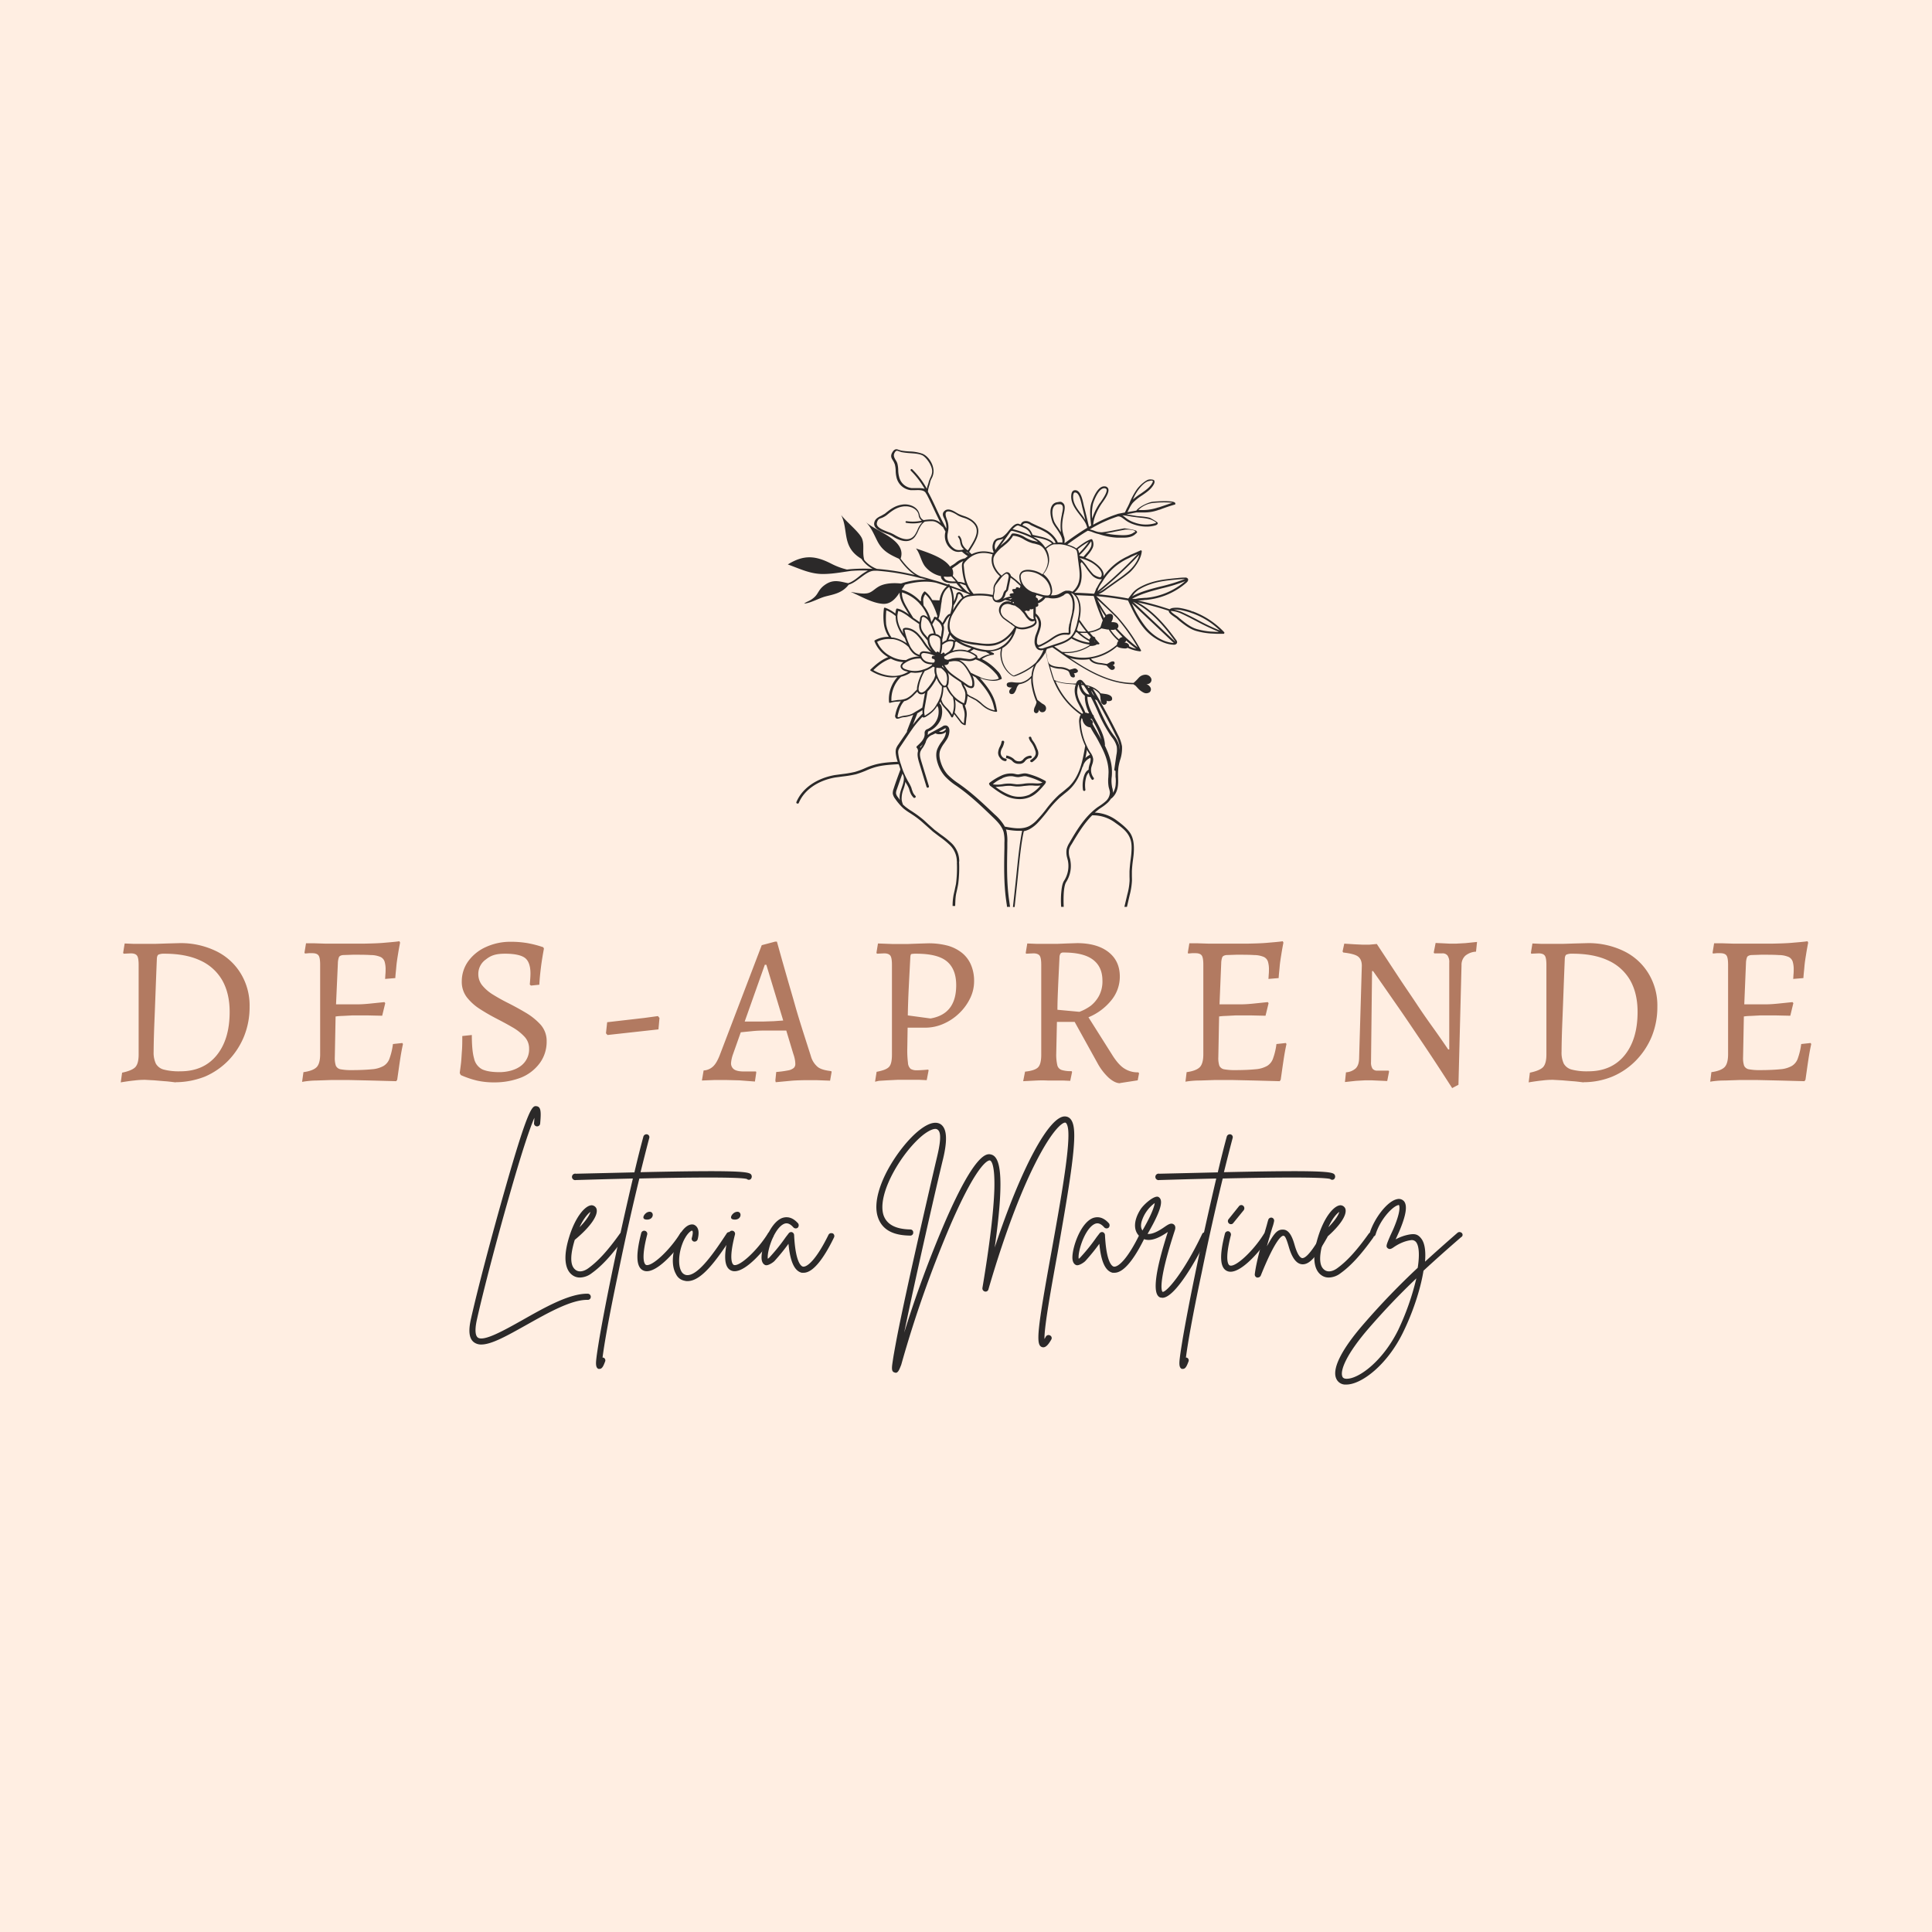 <svg xmlns="http://www.w3.org/2000/svg" viewBox="0 0 1024 1024"><path fill="#ffeee2" d="M0 0h1024v1024H0Z"/><path fill="#b27a61" d="M93.087 573.684c-2.258-.27-4.246-.542-5.962-.632l-5.33-.452-4.878-.27a42.275 42.275 0 0 0-5.78.36c-1.988.181-4.427.543-7.137.994l.723-5.149q5.239-1.084 7.046-2.98c1.174-1.356 1.716-3.524 1.716-6.685v-47.424q0-3.704-.813-4.878c-.542-.813-1.626-1.265-3.342-1.265l-3.794.18-.271-.45.813-4.97 4.336.182h12.375l5.69-.181 6.685-.18a42.727 42.727 0 0 1 19.422 4.245 31.164 31.164 0 0 1 13.008 11.833 32.61 32.61 0 0 1 4.697 17.705 41.282 41.282 0 0 1-2.981 15.718 40.378 40.378 0 0 1-8.31 12.737 38.752 38.752 0 0 1-12.376 8.491 42.817 42.817 0 0 1-15.537 2.98zm-5.872-68.2a7.678 7.678 0 0 0-3.161.451c-.542.271-.813.994-.904 1.988-.542 13.008-.903 23.938-1.264 32.61-.362 8.671-.452 14.362-.452 16.892a13.64 13.64 0 0 0 1.174 6.323 6.775 6.775 0 0 0 4.246 3.161 31.616 31.616 0 0 0 8.762.904c8.13 0 14.543-2.8 19.15-8.401 4.607-5.6 6.956-13.279 6.956-23.125 0-6.594-1.355-12.195-3.975-16.802a25.564 25.564 0 0 0-11.743-10.478c-5.058-2.349-11.382-3.523-18.789-3.523zm72.898 67.93.723-5.15c3.342-.451 5.69-1.355 6.955-2.62 1.265-1.264 1.897-3.613 1.897-6.865v-47.424q0-3.703-.813-4.878c-.542-.813-1.626-1.264-3.342-1.264h-1.807l-2.077.18-.271-.451.813-4.968h4.606l5.601.18h20.596c4.065-.09 7.588-.18 10.568-.451 2.981-.271 5.601-.452 8.13-.813l.362.722a157.805 157.805 0 0 0-1.084 6.052c-.362 2.259-.723 4.427-.904 6.595-.18 2.168-.451 4.245-.542 6.142l-5.42.452c.09-.723.09-1.536.181-2.53.09-.993.09-1.806.09-2.348a14.092 14.092 0 0 0-.542-4.336 4.155 4.155 0 0 0-2.168-2.439 13.188 13.188 0 0 0-5.148-.994c-2.35-.18-5.51-.18-9.485-.18l-5.33.18c-1.174.181-1.806.542-2.077 1.175a9.846 9.846 0 0 0-.542 3.071l-1.175 26.287-.451 23.666a12.827 12.827 0 0 0 .542 4.427 3.433 3.433 0 0 0 2.439 1.897 30.442 30.442 0 0 0 5.961.451c4.427 0 8.04-.18 10.75-.451a14.634 14.634 0 0 0 6.233-1.807 7.498 7.498 0 0 0 3.161-4.155 34.687 34.687 0 0 0 1.717-7.407l4.968-.542.361.542q-.813 3.523-1.626 8.942c-.542 3.614-.993 6.956-1.445 10.027l-.542.723-13.46-.361-12.104-.271h-8.581l-7.95.27a47.605 47.605 0 0 0-7.768.723zm16.35-34.327.994-6.775h12.465c1.265 0 3.252-.09 5.962-.361l7.86-.813.45.542-1.625 6.685-7.859-.181h-7.95l-5.058.27a31.074 31.074 0 0 0-5.239.543zm85.454 34.597a40.198 40.198 0 0 1-9.304-.993 48.87 48.87 0 0 1-8.401-2.891l-.542-1.084c.27-2.078.542-3.975.722-5.69.181-1.717.271-3.885.452-6.234.18-2.348.18-4.968.18-7.678l5.06-.542c0 5.42.36 9.575 1.174 12.375a8.491 8.491 0 0 0 4.245 5.782c2.078.993 5.15 1.535 9.214 1.535 4.065 0 8.491-1.084 11.382-3.342a10.93 10.93 0 0 0 4.336-9.123 9.033 9.033 0 0 0-2.53-6.414 26.738 26.738 0 0 0-6.413-4.968c-2.62-1.536-5.33-2.981-8.31-4.517a105.046 105.046 0 0 1-8.763-5.058 27.46 27.46 0 0 1-6.955-6.233 13.37 13.37 0 0 1-2.71-8.401 18.157 18.157 0 0 1 3.432-10.75 23.306 23.306 0 0 1 9.304-7.497 31.074 31.074 0 0 1 13.189-2.8 51.94 51.94 0 0 1 8.943.722 56.728 56.728 0 0 1 8.31 2.168l.362.723c-.633 3.432-1.175 6.684-1.536 9.575-.361 2.89-.723 6.052-.903 9.575l-4.427.452-.632-.542c.18-2.168.361-4.155.361-5.872 0-3.974-.993-6.775-2.89-8.22-1.897-1.445-5.42-2.258-10.569-2.258-5.149 0-7.588.993-10.208 3.071a9.304 9.304 0 0 0-3.974 7.769 9.394 9.394 0 0 0 2.168 6.052 22.673 22.673 0 0 0 5.6 4.787 98.713 98.713 0 0 0 7.588 4.246c2.71 1.355 6.594 3.433 9.756 5.33a33.784 33.784 0 0 1 7.95 6.413 13.008 13.008 0 0 1 3.16 8.762 19.15 19.15 0 0 1-3.522 11.382 23.125 23.125 0 0 1-9.846 7.769 38.933 38.933 0 0 1-14.453 2.62zm60.07-25.112-.813-.903.633-5.872 19.602-2.258 7.316-.994.813.994-.542 6.052zm88.977 24.028.452-4.426a51.58 51.58 0 0 0 6.142-.813 6.504 6.504 0 0 0 3.072-1.265 2.71 2.71 0 0 0 .903-2.168 13.46 13.46 0 0 0-.271-2.529 20.144 20.144 0 0 0-.813-2.89l-3.704-12.286h-11.743a61.426 61.426 0 0 0-6.865.362l-5.51.542-4.156 11.743a18.247 18.247 0 0 0-.993 4.426 3.884 3.884 0 0 0 1.626 3.523q1.626 1.084 5.149 1.084h6.413l.18.452-.722 4.878-8.31-.633-7.317-.18h-5.6l-6.866.27.903-5.329a7.859 7.859 0 0 0 5.059-2.168c1.265-1.174 2.53-3.342 3.704-6.504l22.04-57.722 7.137-1.897h.903l2.8 10.027 3.072 10.75c1.174 4.064 2.439 8.31 3.703 12.827 1.265 4.516 2.71 9.123 4.155 13.73l4.246 13.279a11.562 11.562 0 0 0 3.704 5.871c1.535 1.175 3.974 1.807 7.136 2.168l.18.452-.813 4.607-7.226-.271h-4.697c-2.89 0-5.6.09-8.22.27l-8.672.814-.181-.903zm-16.26-31.164h9.937l5.42-.18 5.058-.362-8.943-29.539h-.813zm69.104 31.797.813-5.15c3.342-.632 5.51-1.445 6.594-2.619 1.084-1.174 1.536-3.342 1.536-6.594v-47.424q0-3.704-.813-4.878c-.542-.813-1.716-1.265-3.342-1.265l-3.794.18-.271-.45.813-4.97 7.497.272h8.491l4.788-.18 5.962-.181a39.204 39.204 0 0 1 10.298 1.264 21.499 21.499 0 0 1 7.588 3.884 16.35 16.35 0 0 1 4.697 6.324 21.409 21.409 0 0 1 1.626 8.581 20.325 20.325 0 0 1-2.168 9.214 27.19 27.19 0 0 1-5.781 7.859 27.912 27.912 0 0 1-8.22 5.51 23.848 23.848 0 0 1-9.666 2.078h-9.395l-.18 11.02a53.928 53.928 0 0 0 .361 7.588 4.607 4.607 0 0 0 1.445 3.252 6.233 6.233 0 0 0 3.252.723c1.084 0 3.162-.09 6.053-.362l.18.452-.993 5.149-3.794-.18h-11.743l-5.51.27-4.337.271-1.987.452zm29.358-33.423c9.123-1.536 13.64-7.407 13.64-17.615 0-5.781-1.716-10.027-5.059-12.737-3.342-2.71-8.762-3.974-16.169-3.974a12.195 12.195 0 0 0-2.53.18c-.27.09-.45.542-.541 1.446a5800.76 5800.76 0 0 0-.813 15.627 474.22 474.22 0 0 0-.542 15.447zm100.539 34.326c-1.897 0-3.884-.994-6.052-2.89a30.351 30.351 0 0 1-5.962-7.77l-12.105-21.86h-9.394l-.361 16.802a25.022 25.022 0 0 0 .542 6.052 3.523 3.523 0 0 0 2.258 2.62 16.079 16.079 0 0 0 5.33.632l.27.452-.993 4.697-3.975-.18h-8.04a61.714 61.714 0 0 0-5.78 0l-7.137.36.994-5.058c3.523-.361 5.872-1.174 6.955-2.348 1.084-1.175 1.626-3.343 1.626-6.595v-47.604q0-3.704-.813-4.878c-.542-.813-1.716-1.265-3.342-1.265l-3.884.18-.18-.45.812-4.97 4.607.182h11.653l4.607-.181 5.51-.18c6.956 0 12.556 1.535 16.621 4.696 4.065 3.162 6.052 7.498 6.052 13.008a19.692 19.692 0 0 1-4.336 12.376 30.442 30.442 0 0 1-12.285 9.214l12.376 19.602c2.168 3.522 4.336 6.052 6.413 7.407a12.917 12.917 0 0 0 7.588 2.168l.452.451-.723 3.794-9.394 1.446zm-21.59-37.85a24.932 24.932 0 0 0 6.053-3.251 17.253 17.253 0 0 0 4.246-5.059 16.26 16.26 0 0 0 1.897-8.22c0-4.968-1.717-8.672-5.15-11.2-3.432-2.53-8.58-3.705-15.536-3.705a1.897 1.897 0 0 0-1.536.542 4.155 4.155 0 0 0-.542 2.078c-.271 5.962-.542 11.02-.723 15.356-.18 4.336-.361 8.401-.361 12.376zm56.187 37.127.632-5.149c3.343-.451 5.691-1.355 6.956-2.62 1.265-1.264 1.897-3.613 1.897-6.865v-47.424q0-3.703-.813-4.878c-.542-.813-1.626-1.264-3.342-1.264h-1.807l-2.078.18-.18-.451.813-4.968h4.607l5.6.18h20.596c4.065-.09 7.588-.18 10.569-.451 2.98-.271 5.69-.452 8.13-.813l.36.722a157.805 157.805 0 0 0-1.083 6.052c-.362 2.259-.723 4.427-.904 6.595-.18 2.168-.451 4.245-.541 6.142l-5.42.452c.09-.723.09-1.536.18-2.53.09-.993.09-1.806.09-2.348a14.092 14.092 0 0 0-.541-4.336 4.155 4.155 0 0 0-2.168-2.439 13.188 13.188 0 0 0-5.15-.994c-2.348-.18-5.51-.18-9.484-.18l-5.33.18c-1.084.181-1.806.542-2.077 1.175a9.846 9.846 0 0 0-.542 3.071l-1.084 26.287-.452 23.666a12.827 12.827 0 0 0 .542 4.427 3.433 3.433 0 0 0 2.439 1.897 30.442 30.442 0 0 0 5.962.451c4.426 0 8.04-.18 10.75-.451a14.634 14.634 0 0 0 6.232-1.807 7.498 7.498 0 0 0 3.162-4.155 34.687 34.687 0 0 0 1.716-7.407l4.968-.542.362.542q-.813 3.523-1.626 8.942c-.542 3.614-.994 6.956-1.446 10.027l-.542.723-13.459-.361-12.104-.271h-8.582l-7.95.27a47.966 47.966 0 0 0-7.948.633zm16.35-34.326.994-6.775h12.466c1.264 0 3.251-.09 5.961-.361l7.86-.813.45.542-1.625 6.685-7.859-.181h-7.95l-5.058.27a31.074 31.074 0 0 0-5.239.543zm125.11 37.759c-5.51-8.582-10.75-16.621-15.809-24.119-5.058-7.497-9.484-14.091-13.459-19.782-3.975-5.691-8.13-11.743-12.737-18.247h-.542l-.542 48.237a5.962 5.962 0 0 0 .813 3.523 3.162 3.162 0 0 0 2.71.993h5.781l.271.452-.993 5.059-4.155-.181-3.885-.18h-3.884l-4.697.27-5.781.633.542-5.15a8.491 8.491 0 0 0 5.148-2.077c1.084-1.084 1.717-2.71 1.807-5.059l1.445-49.32c0-2.35-.722-3.975-2.077-4.969-1.355-.994-3.975-1.626-7.769-2.078l-.361-.542.903-4.155 5.781.362 3.885.18h3.613l3.975-.361 11.11 16.892c3.614 5.51 7.137 10.569 10.298 15.356 3.162 4.788 6.052 8.853 8.582 12.376 2.529 3.523 5.149 7.317 7.859 11.291h.542v-46.069a6.052 6.052 0 0 0-.904-3.704 3.252 3.252 0 0 0-2.8-1.174h-4.246l-.27-.452.993-5.058 3.975.18 3.523.181h3.251l4.969-.27 6.233-.633-.542 5.149a9.665 9.665 0 0 0-5.691 2.168 6.594 6.594 0 0 0-1.988 4.968l-1.626 63.413-3.252 1.716zm69.555-3.162c-2.258-.27-4.246-.542-5.962-.632l-5.33-.452-4.877-.27a42.275 42.275 0 0 0-5.782.36c-1.987.181-4.426.543-7.136.994l.632-5.149q5.24-1.084 7.046-2.98c1.175-1.356 1.717-3.524 1.717-6.685v-47.424q0-3.704-.813-4.878c-.542-.813-1.626-1.265-3.343-1.265l-3.884.18-.18-.45.812-4.97 4.336.182h12.376l5.69-.181 6.685-.18a42.727 42.727 0 0 1 19.421 4.245 31.164 31.164 0 0 1 13.008 11.833 32.61 32.61 0 0 1 4.698 17.705 41.282 41.282 0 0 1-2.981 15.718 40.107 40.107 0 0 1-8.401 12.737 38.21 38.21 0 0 1-12.466 8.491 40.288 40.288 0 0 1-15.266 2.98zm-5.872-68.2a7.678 7.678 0 0 0-3.161.451c-.542.271-.813.994-.904 1.988-.542 13.008-.903 23.938-1.264 32.61-.362 8.671-.452 14.362-.452 16.892a13.64 13.64 0 0 0 1.174 6.323 6.775 6.775 0 0 0 4.246 3.161 31.616 31.616 0 0 0 8.762.904c8.13 0 14.544-2.8 19.15-8.401 4.607-5.6 6.956-13.279 6.956-23.125 0-6.594-1.355-12.195-3.975-16.802a25.564 25.564 0 0 0-11.743-10.478c-5.058-2.349-11.291-3.523-18.789-3.523zm72.988 67.93.633-5.15c3.342-.451 5.69-1.355 6.955-2.62 1.265-1.264 1.897-3.613 1.897-6.865v-47.424q0-3.703-.813-4.878c-.542-.813-1.626-1.264-3.342-1.264h-1.807l-2.077.18-.181-.451.813-4.968h4.607l5.6.18h20.596c4.065-.09 7.588-.18 10.569-.451 2.98-.271 5.69-.452 8.13-.813l.361.722a157.786 157.786 0 0 0-1.084 6.052c-.361 2.259-.723 4.427-.903 6.595-.18 2.168-.452 4.245-.542 6.142l-5.42.452c.09-.723.09-1.536.18-2.53.09-.993.09-1.806.09-2.348a14.092 14.092 0 0 0-.541-4.336 4.155 4.155 0 0 0-2.168-2.439 13.188 13.188 0 0 0-5.149-.994c-2.349-.18-5.51-.18-9.485-.18l-5.33.18c-1.083.181-1.806.542-2.077 1.175a9.846 9.846 0 0 0-.542 3.071l-1.084 26.287-.452 23.666a12.827 12.827 0 0 0 .542 4.427 3.433 3.433 0 0 0 2.44 1.897 30.442 30.442 0 0 0 5.961.451c4.426 0 8.04-.18 10.75-.451a14.634 14.634 0 0 0 6.233-1.807 7.498 7.498 0 0 0 3.161-4.155 34.687 34.687 0 0 0 1.716-7.407l4.969-.542.361.542q-.813 3.523-1.626 8.942c-.542 3.614-.994 6.956-1.445 10.027l-.542.723-13.46-.361-12.104-.271h-8.582l-7.949.27a47.153 47.153 0 0 0-7.949.633zm16.35-34.327.994-6.775h12.466c1.264 0 3.252-.09 5.962-.361l7.859-.813.451.542-1.626 6.685-7.859-.181h-7.949l-5.058.27a30.17 30.17 0 0 0-5.24.543z"/><g fill="#2b2929"><path d="M311.499 685.696c-9.666-.181-22.854 7.316-34.507 13.91-9.665 5.42-20.686 11.653-23.757 9.305-.813-.633-1.987-2.62-.452-9.575 3.433-15.357 10.57-42.547 16.892-64.588 7.588-26.738 11.563-37.758 13.55-42.275 0 .633-.09 1.626-.18 2.71a1.632 1.632 0 1 0 3.251.271c.542-6.052.452-8.762-1.806-9.123-2.259-.362-4.156-.633-17.163 45.166-6.504 22.763-14.002 51.037-17.615 67.116-1.626 6.865-1.084 11.02 1.626 12.917a6.323 6.323 0 0 0 3.794 1.084c5.42 0 13.73-4.697 23.576-10.207 11.292-6.323 24.029-13.64 32.79-13.46a1.536 1.536 0 0 0 1.627-1.535 1.626 1.626 0 0 0-1.626-1.716z"/><path d="M312.944 642.336c-.361 1.355-1.806 4.065-5.781 8.13 2.258-4.878 4.607-7.317 5.781-8.13zm17.705 11.292a1.536 1.536 0 0 0-2.258.451c-6.323 8.853-11.472 14.454-16.621 18.157-2.53 1.807-4.968 2.078-6.594.903-1.626-1.174-4.156-4.155-.542-15.988 8.22-6.775 12.736-13.189 11.472-16.621a2.89 2.89 0 0 0-2.53-1.717c-3.342.09-8.581 5.962-11.923 16.892-4.156 13.46-.723 18.338 1.626 20.054a6.504 6.504 0 0 0 4.065 1.355 10.569 10.569 0 0 0 6.233-2.258c5.42-3.885 10.749-9.666 17.343-18.88a1.716 1.716 0 0 0-.27-2.348z"/><path d="M398.127 622.554c-1.084-1.536-6.052-2.44-58.625-1.265 1.716-6.865 3.252-13.008 4.607-18.066a1.536 1.536 0 0 0-1.084-1.988 1.716 1.716 0 0 0-1.988 1.084c-1.445 5.33-3.07 11.743-4.787 19.06l-15.266.362-15.718.361a1.716 1.716 0 1 0 0 3.342l15.808-.451 14.363-.362c-3.613 15.447-7.769 33.875-11.472 51.941-2.71 13.188-4.878 24.66-6.324 33.061-.722 4.427-1.264 7.86-1.535 10.208-.271 2.349-.542 5.058 1.084 5.69h.632c1.445 0 2.168-1.986 2.89-3.883a1.536 1.536 0 0 0-.903-2.078h-.451c.813-6.594 3.342-21.409 8.31-44.805 3.614-17.705 7.588-35.41 11.201-50.134 23.306-.542 53.477-.903 57 .271a1.536 1.536 0 0 0 1.987.09 1.897 1.897 0 0 0 .271-2.438z"/><path d="M342.663 646.401c4.336.271 4.246-5.149.723-3.974-1.716.542-3.975 3.794-.723 3.974zm19.964 6.865a1.445 1.445 0 0 0-2.168.542c-5.691 9.124-15.176 17.796-18.067 16.621-.361-.18-3.07-1.806.633-16.079a1.632 1.632 0 1 0-3.162-.813c-3.071 11.924-2.62 18.247 1.174 19.873a4.336 4.336 0 0 0 1.807.362c6.323 0 16.079-11.382 20.415-18.247a1.626 1.626 0 0 0-.632-2.259z"/><path d="M387.287 653.266a1.536 1.536 0 0 0-2.168.542c-5.781 8.763-15.356 23.306-21.589 21.951a3.794 3.794 0 0 1-2.439-1.987c-1.716-3.072-1.445-9.124.542-14.453 1.987-5.33 4.697-7.137 5.149-7.046.452.09.632 1.174-.09 3.794a1.536 1.536 0 0 0 1.084 1.987 1.716 1.716 0 0 0 1.987-1.174c1.626-6.053-1.174-7.407-1.987-7.769-3.162-.903-6.956 2.8-9.214 9.033-2.259 6.233-2.8 12.737-.271 17.163a6.233 6.233 0 0 0 4.607 3.523 4.517 4.517 0 0 0 1.535.181c7.408 0 15.357-11.11 23.487-23.486a1.807 1.807 0 0 0-.633-2.259z"/><path d="M389.184 646.401c4.336.271 4.246-5.149.723-3.974-1.807.542-4.065 3.794-.723 3.974zm19.963 6.865a1.445 1.445 0 0 0-2.167.542c-5.691 9.124-15.176 17.796-18.067 16.621-.361-.18-3.071-1.806.632-16.079a1.632 1.632 0 1 0-3.161-.813c-3.071 11.924-2.62 18.247 1.174 19.873a4.336 4.336 0 0 0 1.807.362c6.323 0 16.079-11.382 20.415-18.247a1.807 1.807 0 0 0-.633-2.259z"/><path d="M441.215 653.718a1.626 1.626 0 0 0-2.077.723c-6.414 13.098-11.292 17.253-13.55 16.892-.903-.18-3.975-1.988-4.697-16.802a1.716 1.716 0 0 0-1.084-1.445 1.626 1.626 0 0 0-1.807.632l-1.536 1.987a96.745 96.745 0 0 1-8.31 10.389 5.42 5.42 0 0 1-1.174 1.084c-.633-2.981 2.529-14.273 7.497-17.886 1.445-.994 3.342-1.807 6.052 1.264a1.716 1.716 0 0 0 2.259.181 1.807 1.807 0 0 0 .27-2.258c-3.251-3.704-6.232-3.613-8.31-2.981-6.504 2.258-10.93 14.814-11.11 20.596-.091 2.348.632 3.884 1.987 4.426 1.354.542 4.245-1.446 4.877-2.168a106.682 106.682 0 0 0 7.408-9.124c.903 9.666 3.252 14.453 7.046 15.357h.993c5.781 0 11.924-10.117 16.08-18.699a1.626 1.626 0 0 0-.814-2.258zm128.09-54.199c-.27-4.878-1.806-7.497-4.516-7.768-8.491-.994-23.757 27.731-37.578 69.465 5.872-41.372 2.168-48.328-1.987-49.321-1.988-.452-8.04-1.807-24.39 35.861a602.783 602.783 0 0 0-21.59 58.535c5.692-27.732 16.893-76.872 20.687-92.41 2.348-10.026 1.897-15.898-1.445-18.066-1.807-1.083-5.06-1.535-10.93 2.981-5.872 4.517-12.466 12.828-17.073 21.319-3.162 5.871-7.95 16.892-5.15 25.112 2.801 8.22 10.75 9.575 17.073 9.665a1.536 1.536 0 0 0 1.626-1.626 1.536 1.536 0 0 0-1.626-1.626c-7.678-.18-12.375-2.62-14.091-7.497-3.794-11.472 10.117-34.145 21.228-42.817 3.252-2.44 5.962-3.523 7.226-2.71 1.265.813 2.71 2.8-.09 14.453-1.536 6.504-8.04 34.507-14.092 61.696-3.252 14.815-5.781 26.648-7.407 35.14-.903 4.877-1.626 8.762-1.987 11.381-.633 3.975-.723 5.691.903 6.143l.632.18c1.355 0 1.988-1.897 2.8-3.884 0-.09 0-.09.09-.18a605.674 605.674 0 0 1 26.287-74.614c15.086-34.688 20.506-33.965 20.777-33.875.27.09 2.71.723 2.348 15.176-.361 11.562-2.439 29.267-6.323 52.392a1.716 1.716 0 0 0 1.265 1.897 1.536 1.536 0 0 0 1.897-1.084c9.936-34.145 18.97-55.283 24.931-67.026 8.582-16.982 14.002-21.409 15.718-21.409h.09c.633.09 1.446 1.536 1.626 4.698.633 10.659-4.426 38.571-8.852 63.232-7.678 42.275-8.491 49.863-5.15 51.037 1.988.723 3.614-1.626 4.97-3.974a1.536 1.536 0 0 0-.633-2.168 1.626 1.626 0 0 0-2.259.632l-.722 1.265c-.18-6.504 3.794-28.274 7.046-46.16 4.516-26.106 9.394-53.024 8.672-64.045zm36.675 54.2a1.626 1.626 0 0 0-2.077.722c-6.414 13.098-11.292 17.253-13.55 16.892-.903-.18-3.975-1.988-4.697-16.802a1.716 1.716 0 0 0-1.084-1.445 1.626 1.626 0 0 0-1.807.632l-1.536 1.987a96.745 96.745 0 0 1-8.31 10.389 5.42 5.42 0 0 1-1.174 1.084c-.633-2.981 2.529-14.273 7.497-17.886 1.445-.994 3.342-1.807 6.052 1.264a1.716 1.716 0 0 0 2.259.181 1.807 1.807 0 0 0 .27-2.258c-3.251-3.704-6.232-3.613-8.31-2.981-6.504 2.258-10.93 14.814-11.11 20.596-.091 2.348.632 3.884 1.987 4.426 1.354.542 4.245-1.446 4.877-2.168a106.682 106.682 0 0 0 7.408-9.124c.903 9.666 3.252 14.453 7.046 15.357h.993c5.781 0 11.924-10.117 16.08-18.699a1.626 1.626 0 0 0-.814-2.258z"/><path d="M605.077 647.485a19.06 19.06 0 0 1 6.955-9.846c-.18 1.355-1.084 5.149-6.503 14.543-.633-.903-1.084-2.258-.452-4.697zm34.236 5.872a1.536 1.536 0 0 0-2.168.722c-9.756 20.506-18.97 30.984-20.957 30.623-.181-.09-3.162-2.981 6.413-32.339.271-.723.813-2.53-.542-3.432-1.355-.904-2.71-.09-5.058 1.535-2.349 1.626-6.053 3.884-8.762 3.523 8.671-14.905 7.768-18.247 5.871-19.512-1.897-1.264-7.407 3.343-9.485 6.324-4.155 6.413-4.065 12.285.362 15.266 4.426 2.98 10.297-.633 13.82-2.981l.181-.18c-3.342 10.387-5.42 18.607-6.143 24.298-.722 5.691-.27 9.576 2.078 10.479l1.174.18c6.775 0 18.518-20.866 24.029-32.429a1.807 1.807 0 0 0-.813-2.077z"/><path d="M707.332 622.554c-1.084-1.536-6.052-2.44-58.625-1.265 1.716-6.865 3.252-13.008 4.607-18.066a1.536 1.536 0 0 0-1.084-1.988 1.716 1.716 0 0 0-1.987 1.084c-1.446 5.33-3.072 11.743-4.788 19.06l-15.266.362-15.718.361a1.716 1.716 0 1 0 0 3.342l15.808-.451 14.363-.362c-3.613 15.447-7.768 33.875-11.472 51.941-2.71 13.188-4.878 24.66-6.323 33.061-.723 4.427-1.265 7.86-1.536 10.208-.27 2.349-.542 5.058 1.084 5.69h.632c1.446 0 2.168-1.986 2.891-3.883a1.536 1.536 0 0 0-.903-2.078h-.452c.813-6.594 3.342-21.409 8.31-44.805 3.614-17.705 7.589-35.41 11.202-50.134 23.305-.542 53.476-.903 57 .271a1.536 1.536 0 0 0 1.986.09 1.897 1.897 0 0 0 .271-2.438z"/><path d="M672.013 653.537a1.536 1.536 0 0 0-2.168.542c-5.691 9.124-15.176 17.886-18.067 16.621-.36-.09-3.07-1.716.633-16.079a1.807 1.807 0 0 0-1.175-1.987 1.626 1.626 0 0 0-1.987 1.174c-3.071 11.924-2.62 18.247 1.174 19.873a4.336 4.336 0 0 0 1.807.362c6.323 0 16.08-11.382 20.415-18.247a1.807 1.807 0 0 0-.632-2.259zm-20.596-5.058a1.536 1.536 0 0 0 .994.361 1.445 1.445 0 0 0 1.264-.632l5.51-6.775a1.716 1.716 0 0 0-.27-2.349 1.536 1.536 0 0 0-2.259.271l-5.51 6.866a1.626 1.626 0 0 0 .271 2.258z"/><path d="M702.725 653.628a1.536 1.536 0 0 0-2.168.632c-1.987 3.433-7.407 12.827-10.388 12.556-.632-.09-2.258-.903-3.974-6.865-1.175-4.155-2.8-8.04-5.962-8.22-3.162-.18-4.788 1.626-8.762 8.852a324.456 324.456 0 0 1 2.98-10.207 21.138 21.138 0 0 0 .814-2.981 1.626 1.626 0 0 0-1.084-1.987 1.626 1.626 0 0 0-1.988 1.174c-.27.813-.542 1.897-.813 2.89-2.168 7.498-5.51 18.97-6.323 25.926a1.626 1.626 0 0 0 1.174 1.716h.452a1.807 1.807 0 0 0 1.536-.994c7.949-19.782 11.2-21.137 11.924-21.137.722 0 1.354.361 2.98 5.962 1.626 5.6 3.885 8.762 6.775 9.123 4.336.542 8.22-4.787 13.55-14.182a1.897 1.897 0 0 0-.723-2.349z"/><path d="M709.862 642.336c-.362 1.355-1.807 4.065-5.782 8.13 2.168-4.878 4.517-7.317 5.782-8.13zm17.705 11.292a1.536 1.536 0 0 0-2.259.451c-6.323 8.853-11.472 14.454-16.62 18.157-2.53 1.807-4.969 2.078-6.595.903-1.626-1.174-4.155-4.155-.542-15.988 8.22-6.775 12.737-13.189 11.472-16.621a2.89 2.89 0 0 0-2.529-1.717c-3.342.09-8.582 5.962-11.924 16.892-4.155 13.46-.722 18.338 1.626 20.054a6.504 6.504 0 0 0 4.065 1.355 10.569 10.569 0 0 0 6.233-2.258c5.42-3.885 10.75-9.666 17.344-18.88a1.807 1.807 0 0 0-.271-2.348z"/><path d="M741.026 705.027c-8.4 16.892-21.138 25.834-27.28 25.744-1.807 0-2.168-.903-2.258-1.174-1.265-2.981 1.716-11.472 14.272-25.925 7.859-9.034 15.718-17.344 24.932-26.106a137.304 137.304 0 0 1-9.666 27.46zm33.784-51.49a1.716 1.716 0 0 0-2.258-.18c-6.233 5.42-11.924 10.478-17.254 15.356.452-5.33-.09-9.665-1.896-12.104-1.807-2.44-3.433-2.71-6.053-2.349a23.757 23.757 0 0 0-7.588 2.62c0-.09.09-.18.09-.271l1.627-3.614c3.703-8.581 4.607-13.91 2.71-16.26a3.613 3.613 0 0 0-3.614-1.174c-5.33.994-12.194 10.298-14.543 17.796a1.536 1.536 0 0 0 1.084 1.987 1.536 1.536 0 0 0 1.987-1.084c2.349-7.678 8.401-14.182 11.472-15.356.633-.271.904-.271.904-.181 0 .09 1.626 1.987-3.072 12.917l-1.626 3.523c-1.987 4.698-2.348 5.51-1.264 6.414 1.084.903 2.168.18 3.342-.632 1.174-.813 4.697-3.072 8.853-3.614a2.89 2.89 0 0 1 2.89 1.084c1.626 2.168 1.807 7.227.813 13.55a390.685 390.685 0 0 0-28.364 29.448c-11.924 13.64-17.163 24.028-14.814 29.268a5.24 5.24 0 0 0 5.149 3.161h.18c8.04 0 21.68-10.388 30.08-27.641 5.06-10.298 9.215-22.583 10.84-32.7 6.053-5.6 12.647-11.472 19.964-17.796a1.355 1.355 0 0 0 .361-2.168z"/></g><g fill="#2b2929"><path d="M545.82 421.114a13.82 13.82 0 0 1-10.118.452 30.351 30.351 0 0 1-8.04-4.517h.362l3.523-.27a21.409 21.409 0 0 1 4.155-.272l1.355.18 1.536.181a19.602 19.602 0 0 0 3.974-.27l2.891-.272h1.897a15.989 15.989 0 0 0 4.155 0 18.88 18.88 0 0 1-5.69 4.698zm-14.725-8.582a10.388 10.388 0 0 1 5.691-1.083l.903.18a8.943 8.943 0 0 0 2.168.271l1.626-.27.904-.181a4.426 4.426 0 0 1 2.168.18 36.313 36.313 0 0 1 8.04 3.162h-.181c-1.265.632-3.162.451-4.878.361h-1.988a17.615 17.615 0 0 0-3.071.271 25.564 25.564 0 0 1-3.704.271l-1.445-.18-1.445-.181a18.247 18.247 0 0 0-4.426.27 14.634 14.634 0 0 1-5.24.091 16.44 16.44 0 0 1 4.878-3.071zm13.821-2.348a5.872 5.872 0 0 0-2.8-.18l-.994.18-1.355.27a6.233 6.233 0 0 1-1.807-.27l-.993-.18a11.833 11.833 0 0 0-6.414 1.174 31.977 31.977 0 0 0-6.052 3.703.813.813 0 0 0-.271.632.632.632 0 0 0 .361.542.452.452 0 0 0 .271.452c3.433 2.62 6.956 5.149 10.388 6.233a17.163 17.163 0 0 0 5.24.813 13.73 13.73 0 0 0 5.962-1.355c3.07-1.445 5.51-4.426 7.497-6.775.09-.18.18-.27.18-.452 0-.18.181-.09.181-.18s.181-.723-.27-.904a37.94 37.94 0 0 0-9.124-3.703zm-12.195-6.775h.09c.452 0 .633-.18.723-.632.09-.452-.18-.633-.632-.723a2.89 2.89 0 0 1-1.807-1.084 3.162 3.162 0 0 1-.722-1.987 5.69 5.69 0 0 1 .903-2.71 9.033 9.033 0 0 0 .903-2.62.723.723 0 1 0-1.355-.27 9.575 9.575 0 0 1-.813 2.257 8.04 8.04 0 0 0-.993 3.252 4.246 4.246 0 0 0 1.084 2.891 3.884 3.884 0 0 0 2.62 1.626zm14.273-9.304a13.46 13.46 0 0 1 1.535 3.252 4.878 4.878 0 0 1 .452 1.987 3.613 3.613 0 0 1-.813 1.897 9.575 9.575 0 0 1-1.807 1.536c-.361.27-.451.542-.18.903a.632.632 0 0 0 .542.271h.36a12.917 12.917 0 0 0 2.079-1.807 4.607 4.607 0 0 0 1.174-2.71 4.968 4.968 0 0 0-.632-2.529 15.898 15.898 0 0 0-1.717-3.523l-.451-.632a4.517 4.517 0 0 1-.904-1.716.632.632 0 0 0-.813-.542c-.451.09-.632.36-.451.813a6.323 6.323 0 0 0 1.174 2.167 3.162 3.162 0 0 1 .452.723zM533.263 401.06Z"/><path d="M536.515 403.319a4.336 4.336 0 0 0 3.342 1.535h.271a3.523 3.523 0 0 0 3.162-1.445 3.704 3.704 0 0 1 2.89-1.536c.452 0 .633-.27.633-.722 0-.452-.271-.633-.723-.633a5.33 5.33 0 0 0-3.794 1.988 2.62 2.62 0 0 1-2.439.993 3.162 3.162 0 0 1-2.439-1.174l-.451-.361a8.4 8.4 0 0 0-3.613-1.536v.452l-.181.903a7.136 7.136 0 0 1 3.071 1.265z"/><path d="M648.797 335.028a43.36 43.36 0 0 0-16.982-11.11l-.18.45v-.45l-.362-.182a36.133 36.133 0 0 0-5.149-1.355 12.737 12.737 0 0 0-4.878-.09 4.607 4.607 0 0 0-1.355.632 157.538 157.538 0 0 0-16.982-4.697h.361a24.66 24.66 0 0 0 3.704-.27h.542a37.578 37.578 0 0 0 21.408-9.215c.813-.722 1.084-1.626.542-2.168a1.536 1.536 0 0 0-1.264-.451 33.513 33.513 0 0 0-4.246.27c-4.787.452-9.665.904-14.272 2.44a29.9 29.9 0 0 0-6.685 3.071 13.37 13.37 0 0 0-2.71 2.349l-1.264 1.626-.994 1.355c-5.24-.994-10.569-1.717-15.808-2.259a18.518 18.518 0 0 0 4.246-2.62l7.136-5.058a67.099 67.099 0 0 0 5.058-3.794c1.626-1.355 6.053-6.323 6.504-11.291a.452.452 0 0 0-.27-.452.361.361 0 0 0-.452 0l-1.988.903-3.161 1.355-1.536.813a34.416 34.416 0 0 0-4.697 2.62 33.874 33.874 0 0 0-8.31 8.13 1.807 1.807 0 0 0 .18-.813c.18-3.342-4.697-6.685-6.594-7.769a22.764 22.764 0 0 0-3.072-1.355l1.446-1.716a14.092 14.092 0 0 0 2.439-3.613 4.878 4.878 0 0 0-.362-4.517h-.542c-2.62.903-5.149 2.8-7.768 4.878l-1.174-.723a24.75 24.75 0 0 0-3.614-1.355c3.433-2.529 7.046-5.058 10.84-7.316a15.356 15.356 0 0 1 2.89.903 18.699 18.699 0 0 0 2.982.903 36.584 36.584 0 0 0 9.846 1.897h2.98c2.259 0 4.608-.27 6.324-1.716 1.716-1.445 1.084-1.174.813-1.807-.271-.632-6.323-1.445-6.414-1.445l-5.239.994a77.076 77.076 0 0 1-6.323 1.084 6.052 6.052 0 0 1-1.807-.09h-.27a12.646 12.646 0 0 1-2.62-.814l-2.078-.632a71.814 71.814 0 0 1 14.634-6.775c1.355-.361 2.53.632 3.613 1.445l.361.271a15.537 15.537 0 0 0 4.698 2.44 20.776 20.776 0 0 0 6.684 1.174 16.35 16.35 0 0 0 4.697-.633c.904-.27 1.355-.722 1.355-1.264s-4.245-2.8-4.245-2.8a30.261 30.261 0 0 0-4.878-.723l-2.078-.18-2.62-.453-2.8-.451 5.24-.994h3.523a22.854 22.854 0 0 0 8.581-1.445h.18c2.62-.994 5.42-1.987 8.04-2.71.271-.09.362-.18.362-.452a.813.813 0 0 0-.271-.632c-1.446-1.265-10.57-.632-12.195-.361-1.626.27-6.414 2.168-8.22 4.606l-4.698.813 1.175-2.348a15.085 15.085 0 0 1 1.626-2.53 26.377 26.377 0 0 1 4.787-3.884c2.53-1.716 5.059-3.432 6.414-6.052.542-1.084.361-1.716.09-2.078-.27-.36-2.078-.632-3.162-.27-1.084.36-3.793 2.258-5.871 4.968a38.21 38.21 0 0 0-4.065 7.588l-.813 1.716c-.632 1.084-1.084 2.168-1.536 3.071l-3.703.723-.452.18a69.013 69.013 0 0 0-12.646 5.601c.27-4.065 2.439-8.04 4.245-10.84l.362-.542c2.077-2.8 4.065-5.962 3.342-7.768a1.987 1.987 0 0 0-1.716-1.175c-4.065-.542-6.685 7.317-7.227 8.853-.994 3.252-.632 7.317-.09 11.924l-1.175.632c-.722-3.071-1.716-7.317-2.529-10.479a9.394 9.394 0 0 1-.27-1.083c-.633-2.891-1.717-8.401-4.97-7.769-.812.18-1.354.903-1.535 2.078-.632 4.245 1.897 7.678 4.426 10.93 2.53 3.252 3.343 4.426 3.975 6.865-4.155 2.53-8.04 5.24-11.833 8.04h-.271a6.233 6.233 0 0 0-.362-3.794l-.27-.994c-.994-3.433-.452-7.046.18-10.117l.18-.723c.362-1.807.904-4.155-.27-5.33-1.175-1.174-1.717-.903-3.252-.632a3.704 3.704 0 0 0-2.89 1.988c-1.446 2.529-.362 6.684.45 8.762a19.331 19.331 0 0 0 1.807 2.89c1.626 2.349 3.704 5.24 3.343 7.769a11.02 11.02 0 0 0-2.44-.09 7.227 7.227 0 0 0-.722-1.446 15.537 15.537 0 0 0-4.697-4.697 37.759 37.759 0 0 0-5.059-2.53l-3.071-1.445-.723-.361a4.336 4.336 0 0 0-3.252-.813 2.53 2.53 0 0 0-2.077 1.716h-.271l-.994-.361h-.27c-1.808 0-3.434 1.987-5.06 3.975a14.453 14.453 0 0 1-2.89 2.89 5.24 5.24 0 0 1-1.987.723 3.613 3.613 0 0 0-3.162 2.71 6.052 6.052 0 0 0 .271 4.697l-.271.452c-4.336-1.265-8.04-.994-11.382.722l-1.355-1.264.633-1.084c3.522-5.6 7.136-11.382.632-15.989a16.079 16.079 0 0 0-3.975-1.897 25.745 25.745 0 0 1-2.8-1.084l-.994-.542c-1.716-1.084-4.426-2.71-6.323-1.265-1.897 1.446-.903 3.162-.27 4.427l.36.903a9.304 9.304 0 0 1 .633 4.155c-1.988-3.523-3.794-7.226-5.42-10.75-1.626-3.522-2.8-5.961-4.336-8.761a14.001 14.001 0 0 1 .723-3.252 12.014 12.014 0 0 0 .451-1.717 8.31 8.31 0 0 1 .813-2.077 8.04 8.04 0 0 0 .994-3.252c.27-3.884-2.53-8.491-5.962-9.846a22.493 22.493 0 0 0-6.685-1.175 36.765 36.765 0 0 1-4.426-.451l-1.264-.362c-1.175-.451-2.259-.813-3.523 1.355-1.265 2.168-.181 3.343.632 4.698a12.827 12.827 0 0 1 .723 1.626 14.182 14.182 0 0 1 .451 3.342 16.53 16.53 0 0 0 .452 3.613 8.762 8.762 0 0 0 7.407 6.685h2.62c2.348-.09 4.878-.09 5.69 1.897a.18.18 0 0 0 .181.18c1.355 2.53 2.62 5.24 3.885 7.95 1.264 2.71 2.348 4.968 3.613 7.407a7.588 7.588 0 0 0-4.788-1.897 21.86 21.86 0 0 0-4.245.361 3.794 3.794 0 0 1-2.078-2.8 8.31 8.31 0 0 0-.813-2.078c-1.626-2.71-5.24-3.703-7.859-3.432-4.065.451-6.594 2.258-9.756 4.877l-1.897 1.084c-1.535.723-3.252 1.626-3.703 3.433-.904 3.252 3.252 4.878 6.594 6.143a16.53 16.53 0 0 1 2.89 1.264c1.265.813 4.246 2.62 7.227 2.62a5.872 5.872 0 0 0 5.24-2.981 14.363 14.363 0 0 0 1.354-2.62c.813-1.716 1.626-3.432 3.162-4.516.09 0 .09-.09.18-.18a24.66 24.66 0 0 1 3.704-.272c2.259 0 3.794 1.265 5.51 2.8l.362.271h.09l1.355 2.44a.813.813 0 0 1-.09.45 8.853 8.853 0 0 0 3.342 9.034 5.69 5.69 0 0 0 4.788 1.174h.722a18.518 18.518 0 0 0 3.072 2.35l-1.446 1.173a10.207 10.207 0 0 0-4.878 2.349 12.737 12.737 0 0 1-2.168 1.445l-.903.633c-3.342-5.15-13.64-8.04-18.066-9.666 2.168 2.71 2.62 6.504 4.697 9.395a14.995 14.995 0 0 0 8.582 5.33 2.078 2.078 0 0 0 .36 1.444c1.446 2.259 4.246 2.259 6.685 2.259h1.084c.994 1.264 2.078 2.439 3.162 3.613l-6.685-2.439v-.361l-.27-.271a.271.271 0 0 0-.362 0l-.361.18c-2.168-.722-4.246-1.445-6.233-1.987-1.987-.542-5.33-1.626-7.95-2.258-4.245-1.536-7.858-5.51-10.84-9.485 3.524-10.207-14.181-14.724-18.788-19.783 2.98 2.891 4.336 6.233 6.142 9.847 2.62 5.42 5.962 7.407 11.834 10.026 2.349 3.252 5.149 6.504 8.4 8.582a126.464 126.464 0 0 0-20.143-3.252 15.808 15.808 0 0 1-6.685-4.697c-1.174-3.885.09-7.498-1.084-11.02-1.174-3.524-8.22-8.944-11.2-12.828 4.064 8.04.09 16.892 10.749 23.215a16.17 16.17 0 0 0 5.961 5.33 88.886 88.886 0 0 0-12.014.18l-1.626.181a37.488 37.488 0 0 1-8.4-3.161c-8.672-4.427-14.725-4.607-22.945.451 6.143 2.168 11.924 5.15 18.79 5.059 4.787 0 9.574-.903 14.633-1.626a75.427 75.427 0 0 1 9.033-.18 25.564 25.564 0 0 0-4.607 3.07c-1.806 1.446-3.794 2.981-5.871 3.614-4.065-.813-7.498-2.168-11.653.451-4.155 2.62-3.884 4.969-6.414 7.137-2.529 2.168-3.794 1.987-5.239 3.252 3.975-.452 7.678-2.891 11.563-3.885 3.884-.993 8.671-1.716 12.014-6.142 2.348-.723 4.245-2.259 6.233-3.704 1.987-1.445 4.607-3.613 7.226-3.703h1.716a125.11 125.11 0 0 1 23.125 3.974h.271l2.71.723a40.83 40.83 0 0 0-13.55 2.077c-3.342-.36-7.226-.27-10.297.904-3.072 1.174-4.336 3.252-6.775 4.065-2.44.813-6.504 0-9.575-.542 5.33 2.258 11.2 5.871 16.892 6.323 4.155.361 6.865-2.62 9.033-5.962 0 2.89 1.355 5.69 2.71 7.95l.994 1.625 1.264 2.078a21.228 21.228 0 0 0-4.155-2.53 7.95 7.95 0 0 0-2.078-.632c-.27-.09-.451.09-.542.362a16.621 16.621 0 0 0-.451 2.258 17.886 17.886 0 0 0-5.42-3.071c-.362-.09-.542 0-.633.451a31.977 31.977 0 0 0 0 8.31 15.989 15.989 0 0 0 2.62 6.685 14.272 14.272 0 0 0-7.407 1.807c-.271.18-.271.361-.18.632a16.621 16.621 0 0 0 7.226 8.31c-3.704 1.356-6.866 4.156-9.304 6.505a.723.723 0 0 0-.181.361c0 .18.09.27.27.361a22.944 22.944 0 0 0 10.75 3.523h.904l2.439-.18a17.434 17.434 0 0 0-4.427 13.278.452.452 0 0 0 .181.362h.452a14.001 14.001 0 0 1 3.884-.633l1.716-.18a19.24 19.24 0 0 0-2.89 7.136 1.716 1.716 0 0 0 .18 1.626.994.994 0 0 0 1.084.451 3.794 3.794 0 0 0 1.355-.36 7.227 7.227 0 0 1 2.349-.453l1.174-.18a20.686 20.686 0 0 0 3.342-1.084l-3.252 8.4a.542.542 0 0 0 0 .543l-4.606 6.775a8.491 8.491 0 0 0-1.265 2.348 7.407 7.407 0 0 0-.18 1.987 18.97 18.97 0 0 0 1.083 4.878c-4.245.181-8.672.452-12.827 1.717a34.687 34.687 0 0 0-4.607 1.716 43.269 43.269 0 0 1-5.149 1.897 59.077 59.077 0 0 1-6.775 1.174l-4.064.542c-9.576 1.717-17.163 6.956-20.235 14.182-.18.452-.09.723.362.904h.27a.542.542 0 0 0 .633-.452c2.89-6.775 10.027-11.743 19.24-13.37l4.065-.541a58.806 58.806 0 0 0 6.956-1.174 51.58 51.58 0 0 0 5.24-1.897 38.752 38.752 0 0 1 4.516-1.717c4.155-1.264 8.581-1.445 12.827-1.716 0 .09 0 .18.09.18s.633 1.717.904 2.62c-1.175 3.162-2.62 7.046-3.614 10.208a6.414 6.414 0 0 0-.451 2.62 6.233 6.233 0 0 0 1.264 2.71 30.261 30.261 0 0 0 4.426 5.148 32.52 32.52 0 0 0 3.614 2.53l1.084.722a44.443 44.443 0 0 1 5.239 3.975l2.439 2.168 3.252 2.89 3.432 2.62a45.076 45.076 0 0 1 5.15 4.155 12.285 12.285 0 0 1 4.064 9.033c0 .09 0 .09.09.181.09.09-.09.18-.09.271a64.768 64.768 0 0 1-.451 11.292c-.181 1.084-.452 2.077-.633 3.07-.18.994-.632 2.53-.813 3.885a28.816 28.816 0 0 0-.361 4.878h1.355c.09-1.626.09-3.162.271-4.788.18-1.626.452-2.529.723-3.794.27-1.264.451-2.077.632-3.161a68.833 68.833 0 0 0 .452-11.563v-.18c0-.09.09-.09.09-.18a13.279 13.279 0 0 0-4.426-9.937 47.785 47.785 0 0 0-5.33-4.246l-3.342-2.53-3.252-2.89-2.44-2.258a60.522 60.522 0 0 0-5.419-4.065l-1.084-.723a29.629 29.629 0 0 1-3.433-2.439l-.903-.813v.181a9.214 9.214 0 0 1-.903-3.071 13.46 13.46 0 0 1 .993-5.51 18.88 18.88 0 0 0 .994-3.885c.09.271.271.452.361.723a17.705 17.705 0 0 1 1.536 2.89l.271.904a13.188 13.188 0 0 0 .632 1.716 7.317 7.317 0 0 0 1.536 2.168c.09.18.271.18.452.18l.451-.18a.632.632 0 0 0 0-.994 5.962 5.962 0 0 1-1.264-1.806l-.542-1.446-.271-.993a20.867 20.867 0 0 0-1.626-3.162c-.18-.361-.452-.722-.633-1.174a40.83 40.83 0 0 1-3.252-7.95 23.938 23.938 0 0 1-1.445-5.961 4.968 4.968 0 0 1 .09-1.626 8.491 8.491 0 0 1 1.084-1.987l4.969-7.408 1.897-2.71a56.006 56.006 0 0 1 4.787-5.6.723.723 0 0 0 .362.361h.451l.633-.18a22.944 22.944 0 0 0 3.07-2.078 15.266 15.266 0 0 0 3.343-3.884 3.252 3.252 0 0 1 .632 1.626 10.207 10.207 0 0 1-5.78 10.659 2.078 2.078 0 0 0-1.356 1.084 2.349 2.349 0 0 0-.18 1.355v.18c.09 2.53-2.078 4.607-4.065 6.414-.181.09-.181.27-.271.452-.09.18 0 .36.18.451a2.53 2.53 0 0 1 .633 1.536v.27c-.542 1.898 0 3.975.542 5.872l3.974 13.008a.658.658 0 0 0 1.265-.361l-3.975-13.008c-.632-2.078-1.174-4.065-.361-5.69a7.769 7.769 0 0 1 .903-1.446 7.498 7.498 0 0 0 .723-1.084 20.415 20.415 0 0 0 .994-1.987 5.6 5.6 0 0 1 3.703-4.065l1.445-.723h.09a3.794 3.794 0 0 0 2.169.452 5.059 5.059 0 0 0 3.342-1.175 7.317 7.317 0 0 1-1.084 3.343c-.361.632-.813 1.264-1.265 1.897a17.073 17.073 0 0 0-2.348 4.155c-.723 2.168-.542 4.697.451 7.588a19.331 19.331 0 0 0 3.704 6.504 33.784 33.784 0 0 0 6.233 5.149l1.265.903c6.323 4.516 12.104 10.027 17.614 15.356 2.349 2.258 4.968 4.788 5.962 8.04a19.963 19.963 0 0 1 .452 5.69v2.8c-.18 9.124-.362 18.519.903 27.733l.271 1.897a9.936 9.936 0 0 1 .18 1.626h1.627l-.271-1.988-.271-1.897c-1.265-9.123-1.084-18.427-.904-27.46v-2.62a23.757 23.757 0 0 0-.451-6.143l-.271-.903a39.836 39.836 0 0 0 6.504.723h2.077c-1.355 6.504-2.258 15.717-3.161 24.57l-.813 7.588-.904 8.22h.904l.813-7.769c.27-2.438.542-4.968.813-7.678.903-9.033 1.806-18.427 3.252-24.75a10.93 10.93 0 0 0 2.89-.994 17.795 17.795 0 0 0 4.788-3.794c1.626-1.716 3.161-3.613 4.607-5.42a54.922 54.922 0 0 1 6.865-7.678l2.078-1.717c.993-.813 2.077-1.626 2.98-2.529 3.523-3.342 5.51-7.497 6.866-11.924.18-.09.27-.18.27-.361a6.594 6.594 0 0 1 3.704-4.336l.181-.18a2.8 2.8 0 0 1 .18.722 7.769 7.769 0 0 1-.451 2.44 6.685 6.685 0 0 0-.361 1.264 6.865 6.865 0 0 0-.271 1.897c-1.265.722-2.078 1.987-2.62 4.065a16.621 16.621 0 0 0-.361 6.684.632.632 0 0 0 .632.542h.09a.632.632 0 0 0 .542-.813 15.627 15.627 0 0 1 .362-6.142 5.6 5.6 0 0 1 1.445-2.8 8.582 8.582 0 0 0 1.445 3.522c.271.452.542.452.994.18a.632.632 0 0 0 .09-.993 6.685 6.685 0 0 1-1.084-5.781l.362-1.174a7.859 7.859 0 0 0 .542-2.89 7.317 7.317 0 0 0-1.446-3.434l-.18-.27a21.409 21.409 0 0 1-1.717-3.162l-.18-.361a31.255 31.255 0 0 1-2.981-11.473 5.69 5.69 0 0 1 .361-2.98h.09l.362.541a5.149 5.149 0 0 0 .993 2.53 4.246 4.246 0 0 0 3.252 1.806 54.51 54.51 0 0 0 2.258 3.885c.813 1.264 1.717 2.89 2.44 4.336 2.258 4.155 4.877 9.575 4.877 15.446 0 .813-.09 1.717-.09 2.53a18.88 18.88 0 0 0 .18 5.51l.272.993a11.653 11.653 0 0 1 .361 1.717 6.504 6.504 0 0 1-2.078 4.607 26.829 26.829 0 0 1-3.161 2.439l-1.355.903c-6.685 4.878-11.111 12.285-14.905 18.88a11.02 11.02 0 0 0-1.445 3.342 10.66 10.66 0 0 0 .361 4.787c.09.452.271.994.361 1.536a14.453 14.453 0 0 1-2.077 10.388c-1.175 1.807-1.355 4.968-1.536 6.684a47.063 47.063 0 0 0 0 7.137h1.355q-.18-3.523 0-7.046c.09-1.446.361-4.607 1.265-6.052a15.808 15.808 0 0 0 2.258-11.382 7.678 7.678 0 0 0-.361-1.536 9.846 9.846 0 0 1-.362-4.245 8.491 8.491 0 0 1 1.355-2.891c3.072-5.149 6.414-10.84 10.93-15.356a19.692 19.692 0 0 1 12.286 3.974c2.529 1.807 5.42 3.794 7.046 6.685 1.625 2.89 1.716 5.33 1.445 9.214-.09 1.354-.271 2.62-.452 3.974-.18 1.355-.451 3.884-.542 5.872v2.439c0 .993.09 2.077 0 3.07a33.242 33.242 0 0 1-1.174 6.776l-1.536 6.504h1.355l1.446-6.233a38.3 38.3 0 0 0 1.174-7.046c.09-1.084 0-2.168 0-3.252v-2.349a65.56 65.56 0 0 1 .542-5.78c.27-1.988.361-2.71.451-4.066.271-4.155-.18-7.407-1.626-9.936-1.445-2.53-4.787-5.24-7.407-7.136a20.957 20.957 0 0 0-11.652-4.156l2.348-1.897 1.355-.903a23.757 23.757 0 0 0 3.342-2.62 11.743 11.743 0 0 0 1.626-2.077h.181c2.168-1.807 3.342-4.336 3.523-7.769.09-1.264 0-2.439 0-3.613a31.616 31.616 0 0 1 .18-5.059 28.274 28.274 0 0 1 .904-3.974 19.421 19.421 0 0 0 .994-7.227 20.596 20.596 0 0 0-2.168-6.142 355.995 355.995 0 0 0-12.918-23.758l-.451-.632a10.027 10.027 0 0 1 3.613 2.8 5.33 5.33 0 0 1 .451 1.717 14.995 14.995 0 0 0 .271 1.987 2.439 2.439 0 0 0 .904 1.716 1.084 1.084 0 0 0 1.084.271 1.265 1.265 0 0 0 .903-.632 1.536 1.536 0 0 0 .09-1.536 2.71 2.71 0 0 0 2.62-.09 1.084 1.084 0 0 0 .361-.994c0-1.445-1.806-2.077-2.98-2.348l-3.162-.452c-1.626-2.168-4.246-3.613-7.769-4.426a13.188 13.188 0 0 0-1.445-1.716 2.349 2.349 0 0 0-1.445-.994c-.994-.09-1.897.632-2.349 1.987h-1.626c-3.433-.18-6.956-.451-9.846-1.897a6.865 6.865 0 0 1-.361-.993c-.723-1.988-1.265-4.156-1.897-6.233a13.008 13.008 0 0 0 5.058 1.264 10.93 10.93 0 0 1 4.336 1.084 2.439 2.439 0 0 1 .813 1.084 12.104 12.104 0 0 0 .632 1.626 1.716 1.716 0 0 0 1.355.813c1.446.18.904-1.626.362-2.258.993.18 2.98-.632 1.897-1.807-1.084-1.174-1.988-.542-2.8-.361l-1.356.361a9.936 9.936 0 0 0-5.149-1.445c-1.987-.18-4.064-.452-5.42-1.626-1.354-1.174-1.264-4.517-1.987-6.685l.18-.36.362-.904 2.89-.903 3.795 2.62c2.98 2.077 6.052 4.245 9.214 6.232 11.291 7.227 20.776 10.569 29.81 10.75h.18l1.174.812 1.084 1.175a10.207 10.207 0 0 0 3.342 2.53 3.071 3.071 0 0 0 3.072-.362 2.078 2.078 0 0 0 .18-2.71 3.704 3.704 0 0 0-2.529-1.626 2.62 2.62 0 0 0 2.439-.452 2.168 2.168 0 0 0 .723-2.258 3.252 3.252 0 0 0-3.162-2.168 4.968 4.968 0 0 0-3.523 1.626 25.564 25.564 0 0 1-2.71 2.71h-.542c-8.852-.09-18.247-3.523-29.358-10.66l-3.884-2.529a23.848 23.848 0 0 0 6.685.904 25.564 25.564 0 0 0 3.703-.271v.18c.903 1.355 2.44 2.168 4.788 2.53l1.626.18 2.529.452.632.542a8.4 8.4 0 0 0 1.265 1.265 1.536 1.536 0 0 0 1.626.451 1.174 1.174 0 0 0 .632-1.987l-.813-.452a.994.994 0 0 0 .904-.632.903.903 0 0 0 .09-.813.813.813 0 0 0-.542-.542h-.632c-1.084.18-1.897.994-2.891 1.355l-2.71-.452-1.536-.18c-1.987-.362-3.432-1.084-4.155-2.168a27.28 27.28 0 0 0 13.82-6.504c.724.813 3.343 1.084 4.246 1.084a2.349 2.349 0 0 0 1.355-.361 20.505 20.505 0 0 0 6.595 1.896l.451-.18a.361.361 0 0 0 0-.452 96.203 96.203 0 0 0-12.104-17.344c-1.084-1.264-4.517-4.516-7.498-7.407l-4.065-3.884c5.601.452 11.202 1.265 16.712 2.258h.09c2.439 5.15 4.878 10.479 8.672 14.995 3.794 4.517 9.936 8.22 15.356 8.492h.271a1.626 1.626 0 0 0 1.626-.813c.362-.723-.18-1.446-.451-1.807-5.059-6.956-11.834-15.266-20.415-19.873 5.6 1.265 11.11 2.71 16.53 4.517 0 1.174 1.626 2.258 3.433 3.522l.813.542.452.452c2.98 2.44 6.413 5.24 10.117 6.233a38.752 38.752 0 0 0 7.317 1.265l3.523.18h3.342a.452.452 0 0 0 .451-.27c.09-.362.09-.543-.09-.633zm-57.722-53.296 5.15-.993c1.264-.181 5.058.09 5.329.813.27.722 0 .27-.542.632-2.258 1.806-5.872 1.535-8.762 1.355a39.114 39.114 0 0 1-6.414-.903 48.78 48.78 0 0 0 5.24-.904zm19.512-15.085a54.56 54.56 0 0 1 10.84-.18l-7.227 2.438h-.18a26.016 26.016 0 0 1-10.66 1.355 13.55 13.55 0 0 1 7.227-3.613zm-7.226-7.046c1.897-2.53 3.703-4.155 5.42-4.607l1.354-.271a1.355 1.355 0 0 1 .813.18c.181.181.09.543-.18.994-1.175 2.349-3.704 4.065-6.052 5.691a37.036 37.036 0 0 0-4.246 3.162 24.209 24.209 0 0 1 2.89-5.15zm-3.794 14.182 2.71.361 2.168.271a26.829 26.829 0 0 1 4.697.723c1.174.271 3.523 1.445 3.523 1.897 0 .452-.09.18-.723.361a17.344 17.344 0 0 1-10.659-.451 13.911 13.911 0 0 1-4.426-2.349l-.362-.271a10.66 10.66 0 0 0-1.626-1.174 26.738 26.738 0 0 1 4.698.632zm-20.235-6.775c.904-2.89 3.252-8.22 5.872-8.22h.27a1.265 1.265 0 0 1 .995.542c.632 1.536-2.259 5.51-3.162 6.865l-.452.542a30.893 30.893 0 0 0-3.974 8.13 24.3 24.3 0 0 1 .451-7.859zm-6.233 5.51c-2.529-3.252-4.787-6.413-4.245-10.207 0-.271.27-1.174.723-1.265h.27c2.169 0 3.072 4.697 3.614 7.046a11.743 11.743 0 0 0 .27 1.174c.452 1.897 1.085 4.246 1.536 6.414a27.732 27.732 0 0 0-2.168-3.162zm-10.297.362a25.835 25.835 0 0 0-.452 9.214l-1.807-2.71a19.873 19.873 0 0 1-1.716-2.71c-.994-2.44-1.536-5.872-.452-7.86a2.8 2.8 0 0 1 2.168-1.535h.994a1.536 1.536 0 0 1 1.355.452c.813.813.361 2.89 0 4.426zm-71.543-13.821a43.72 43.72 0 0 0-7.859-10.388.542.542 0 0 0-.632.09.542.542 0 0 0-.09.632 45.076 45.076 0 0 1 7.407 9.666 14.272 14.272 0 0 0-3.433-.361h-3.523a7.678 7.678 0 0 1-6.594-6.053 14.182 14.182 0 0 1-.452-3.342 15.808 15.808 0 0 0-.451-3.613 6.775 6.775 0 0 0-.904-1.807c-.722-1.264-1.355-2.439-.632-3.794s1.265-1.355 2.349-.903l1.355.452a38.481 38.481 0 0 0 4.516.542c2.258.18 4.517.27 6.414 1.084 1.897.813 5.6 5.51 5.33 8.942a8.31 8.31 0 0 1-.904 2.891 23.486 23.486 0 0 0-.903 2.258 10.93 10.93 0 0 1-.452 1.626 9.485 9.485 0 0 0-.542 2.078zm-4.968 21.77a20.686 20.686 0 0 1-1.265 2.439c-2.258 3.342-5.781 3.342-11.11.09a18.699 18.699 0 0 0-3.072-1.355c-2.98-1.174-6.685-2.53-6.052-4.968.632-2.439 1.806-2.078 3.161-2.8a9.846 9.846 0 0 0 2.078-1.265c2.981-2.439 5.42-4.246 9.304-4.607h.813c2.258 0 4.878.994 6.143 2.981a4.336 4.336 0 0 1 .632 1.807 4.246 4.246 0 0 0 1.626 2.8 21.68 21.68 0 0 1-8.04.271.46.46 0 0 0-.18.903 21.59 21.59 0 0 0 8.4-.27h.091a12.014 12.014 0 0 0-2.53 3.974zm-7.95 129.174.543 1.355c.542 1.897-.181 3.975-.904 6.052-.722 2.078-1.355 3.975-1.084 6.053 0 .18.09.36.09.542l-.993-1.355a4.607 4.607 0 0 1-1.084-2.078 4.878 4.878 0 0 1 .361-1.987c.904-2.53 1.988-5.782 3.072-8.582zm10.66-15.266-.723.994-.452.632-.18-.452 1.535-1.445zm109.03-91.867c-1.626 1.355-3.252 2.62-4.968 3.794l-7.136 5.058a30.17 30.17 0 0 1-3.614 2.259 216.164 216.164 0 0 0 21.5-19.964c-.814 3.794-3.524 6.866-5.782 8.853zm-20.144-5.059c2.62 1.355 6.233 4.427 6.052 6.775-.09.723-.27 1.174-.722 1.355-.452.18-2.891-.723-3.885-1.716a38.21 38.21 0 0 1-2.98-3.704 23.667 23.667 0 0 0-4.156-4.787 25.293 25.293 0 0 1 5.691 2.077zm.452-10.93a4.517 4.517 0 0 1-.09 2.89 12.104 12.104 0 0 1-2.259 3.343l-1.716 1.987-2.168-.542v-.27a44.443 44.443 0 0 0 6.233-7.408zm-1.265.271a46.792 46.792 0 0 1-5.149 6.052l-.27-1.264a3.704 3.704 0 0 0-.452-.813 37.217 37.217 0 0 1 5.871-3.975zm-16.802 1.355a12.195 12.195 0 0 1 3.162.18h.09l.904.181a20.054 20.054 0 0 1 4.426 1.626 4.065 4.065 0 0 1 1.535.994 2.258 2.258 0 0 1 .362.632l.27 1.265.181 1.536c0 .27.09.632.09.903 0 .27.362 2.349.452 3.523.452 3.252.994 7.226-.451 10.478a10.66 10.66 0 0 1-2.89 3.794 5.962 5.962 0 0 0-1.807-.542h-1.717a8.582 8.582 0 0 0-1.897.813l-.451.271-1.355.723a7.407 7.407 0 0 1-2.71.632h-1.536a1.987 1.987 0 0 0 .452-.722 4.065 4.065 0 0 0 .27-2.078 11.562 11.562 0 0 0-4.697-8.4 12.285 12.285 0 0 0 3.072-6.866 11.201 11.201 0 0 0-1.536-6.594 11.833 11.833 0 0 1 3.342-2.168l.633-.18zm6.595 42.095h-.09l-.272 1.806a4.065 4.065 0 0 0-.09.994v1.987h-2.168c-2.8.09-4.968 1.446-7.317 3.072l-1.174.812a38.933 38.933 0 0 1-4.246 2.35c-.632.27-1.084.36-1.355.18a2.078 2.078 0 0 1-.542-1.084 10.93 10.93 0 0 1 .723-4.426l.271-.723c.723-2.078 1.536-4.246.994-6.414a7.046 7.046 0 0 0-2.62-3.974v-3.433l.632-.18a1.174 1.174 0 0 0 .633-.543.994.994 0 0 0 .09-.722.903.903 0 0 0-.361-.452 8.13 8.13 0 0 0 3.613-2.348l.452-.633h1.625a9.936 9.936 0 0 0 3.252.271 8.943 8.943 0 0 0 3.072-.722l1.445-.723.452-.271a2.89 2.89 0 0 1 1.535-.903h.09a1.626 1.626 0 0 1 1.356.632 6.504 6.504 0 0 1 1.264 2.168 11.743 11.743 0 0 1 .452 3.974 12.285 12.285 0 0 1-.271 2.62v.452c-.18 1.084-.452 2.077-.723 3.161-.27 1.084-.451 2.078-.722 3.162zm-54.56 35.5a13.279 13.279 0 0 0-.904-1.987l-.452-.813c-.09-.18-.09-.362-.18-.542l.903.632a5.33 5.33 0 0 0 2.98 1.355h.091a2.078 2.078 0 0 0 .994-.271 1.897 1.897 0 0 0 .632-1.265 9.304 9.304 0 0 0-.994-5.149l1.717.904c4.336 4.697 8.22 9.394 9.575 15.266l.27 1.174.272 1.084a11.743 11.743 0 0 1-4.878-2.077 17.344 17.344 0 0 1-1.987-1.626 18.88 18.88 0 0 0-2.62-2.078l-2.168-1.174a11.201 11.201 0 0 1-1.806-.904l-1.084-.813a5.24 5.24 0 0 0-.362-1.716zm-6.143 4.697a16.802 16.802 0 0 0 3.974 2.62 9.485 9.485 0 0 0 .542 2.168 9.665 9.665 0 0 1 .452 5.058l-.271 2.8a6.775 6.775 0 0 1-1.445-1.354l-3.433-4.427a16.079 16.079 0 0 0 .18-6.865zm4.787 1.897h-.18a16.711 16.711 0 0 1-5.059-3.613 16.892 16.892 0 0 1-3.523-5.51l.271-.362a5.872 5.872 0 0 0 .361-1.806c.09-1.536.271-3.433-.542-4.968a13.911 13.911 0 0 0 1.717 1.535c1.355 1.084 2.8 1.987 4.155 2.89l1.265.904a12.917 12.917 0 0 0 .722 1.987l.452.904a6.504 6.504 0 0 1 .813 1.806 5.24 5.24 0 0 1 .27 1.717 13.008 13.008 0 0 1-.722 4.516zm-19.963-7.226a4.246 4.246 0 0 1-1.716 1.355 1.626 1.626 0 0 1-1.807-.09c-.632-.452-.723-1.356-.452-2.8a24.39 24.39 0 0 1 3.162-8.311 16.53 16.53 0 0 0 4.336-2.259h.09l.813.362a7.498 7.498 0 0 0 .271 3.974 7.317 7.317 0 0 1-1.355 3.342 27.1 27.1 0 0 1-3.342 4.427zm-11.02-10.75c-.633-.18-1.626-.722-1.717-1.445-.09-.723.362-1.084 1.175-1.716a13.64 13.64 0 0 1 8.49-2.53 6.775 6.775 0 0 0 2.44 2.349 8.762 8.762 0 0 0 3.703.723h.09l-.18.27v.272h-.18a12.646 12.646 0 0 1-4.246 2.168 13.37 13.37 0 0 1-6.866.632 15.085 15.085 0 0 1-2.71-.723zm7.497-7.678a5.781 5.781 0 0 1-3.071-1.716 11.653 11.653 0 0 1-1.988-2.71l-.542-1.175a36.675 36.675 0 0 1-2.348-7.136c-.09-.451 0-.542 0-.542h.27c1.988-.18 4.156.813 6.053 2.62a27.551 27.551 0 0 1 3.433 4.426l.813 1.174a23.486 23.486 0 0 0 3.432 3.885 13.64 13.64 0 0 0-3.342-.633 2.62 2.62 0 0 0-2.349.633 1.626 1.626 0 0 0-.361 1.174zm7.046 2.168.632.18a1.265 1.265 0 0 1 0 1.627l-.18.18h-.181a9.124 9.124 0 0 1-3.884-.632 4.788 4.788 0 0 1-2.259-2.168l-.18-.452c0-.09-.09-.18-.09-.361a1.174 1.174 0 0 1 .18-1.084 1.807 1.807 0 0 1 1.536-.361 19.06 19.06 0 0 1 5.51 1.445h-.813a.813.813 0 0 0-.903.723c-.09.451.09.813.632.903zm-1.897-10.027a2.349 2.349 0 0 1 .632-2.077 2.89 2.89 0 0 1 2.259-.271c.722.18 2.439.632 2.8 1.987v.27c0 .272.09.633.09.904v1.626a17.795 17.795 0 0 1-.542 4.336c-.361-.361-.813-.723-1.264-.542a.903.903 0 0 0-.362.452c-1.806-1.626-3.523-4.246-3.613-6.685zm7.678-6.955-.27-.994 1.264-1.987a7.498 7.498 0 0 1 1.716-2.44c0-.27.271-.36.542-.45-1.265 2.98-1.626 5.961-.813 8.4l.271.632c-.452 1.355-.994 2.71-1.445 3.975a9.846 9.846 0 0 0-2.078 1.264v-.542a3.704 3.704 0 0 0-.09-.993 36.223 36.223 0 0 0 .813-4.517 10.207 10.207 0 0 0 .09-2.348zm5.149-7.588.903-1.446a43.36 43.36 0 0 1 3.252-4.697 6.052 6.052 0 0 1 1.355-1.264c1.355-.994 2.71-1.175 4.878-1.446a34.958 34.958 0 0 1 8.13.18l2.078.453a2.98 2.98 0 0 0 .813 2.077 3.704 3.704 0 0 0 .993.633h.181l.903.18h.813a8.31 8.31 0 0 0 2.078-.813l.452-.27.542-.272 1.355.362 1.264.36h.271c0 .091.09.091.09.182l.271.27-1.355-.36a4.426 4.426 0 0 0-3.974 1.445 4.517 4.517 0 0 0-1.174 4.064 7.317 7.317 0 0 0 2.348 3.704l1.987 1.445c.452.362.994.633 1.355.994h.09l.272.18.722.633h.09l1.356.994v.18c-2.71 4.517-6.595 7.588-10.66 8.491a20.596 20.596 0 0 1-4.064.362 30.893 30.893 0 0 1-4.065-.362l-1.265-.18c-3.523-.452-6.955-.904-9.756-2.349a10.93 10.93 0 0 1-3.884-3.161.361.361 0 0 1-.09-.271l-.271-.723c-.813-2.349-.452-5.42.993-8.31zm-.361-1.175a22.944 22.944 0 0 0 .361-2.62 14.182 14.182 0 0 0 2.258-5.238.813.813 0 0 1 .271-.633.542.542 0 0 1 .723 0 2.078 2.078 0 0 1 .723.813l.542 1.084-1.175 1.084a35.862 35.862 0 0 0-3.342 4.878zm25.925-17.614a9.124 9.124 0 0 1 2.078-1.717h.09a.994.994 0 0 1 1.084.362 1.626 1.626 0 0 1 .361.903v.18a5.33 5.33 0 0 1-.18 1.085l-.272 1.355c-.27 1.445-.632 2.98-.903 4.426 0 .09 0 .18-.09.18l-.271.181a3.433 3.433 0 0 0-1.174 1.988l-.271.722a3.884 3.884 0 0 1-3.614 2.62l-.542-.361a2.168 2.168 0 0 1-.542-1.807v-.18a4.607 4.607 0 0 1 .181-1.175l.271-1.355v-.813a4.155 4.155 0 0 1 .903-2.89c.994-1.265 1.897-2.53 2.89-3.704zm25.564 8.943a1.265 1.265 0 0 1-1.265.813h-.18a11.201 11.201 0 0 1-2.44-.271l-3.342-.994-1.445-.452h-.271a10.478 10.478 0 0 1-3.975-2.439l-.903-.993a8.31 8.31 0 0 1-1.716-4.336 2.53 2.53 0 0 1 .722-2.349c1.084-1.084 3.343-.903 4.517-.723a12.827 12.827 0 0 1 5.872 2.35 10.569 10.569 0 0 1 4.697 7.948 4.246 4.246 0 0 1-.271 1.536zm-6.956 2.168c-.27-.181-.722-.452-.632-.723.09-.271.18-.271.27-.452v-.451l3.343.993h.271l-.18.18a7.769 7.769 0 0 1-2.62 1.898c0-.09.09-.09.09-.18a1.174 1.174 0 0 0-.542-1.265zm-3.884 5.78a2.078 2.078 0 0 0 1.626.091c.09-.09.27-.09.361-.27v4.335a4.788 4.788 0 0 0 .271 1.084.903.903 0 0 1-.813.18l-1.084-.451a6.504 6.504 0 0 1-1.897-2.258 14.092 14.092 0 0 0-1.445-1.807l.361.271a.542.542 0 0 0 .723-.452 2.168 2.168 0 0 0 1.355.362c.542-.09.903-.723.542-1.084zm-2.349 3.524a10.66 10.66 0 0 0 2.078 2.439 2.98 2.98 0 0 0 1.445.632h.362a1.536 1.536 0 0 0 .903-.271.452.452 0 0 1 .361.632c-.18.723-1.174 1.807-4.607 2.62a11.201 11.201 0 0 1-2.439.271 6.504 6.504 0 0 1-2.89-.723h-.09a8.22 8.22 0 0 1-1.446-.993h-.09l-.632-.633-.271-.18h-.181l-1.445-1.084-1.897-1.355a5.51 5.51 0 0 1-2.078-3.162 3.704 3.704 0 0 1 .09-1.716 5.059 5.059 0 0 1 .813-1.536 3.071 3.071 0 0 1 1.446-.903 3.613 3.613 0 0 1 1.716-.18 7.317 7.317 0 0 1 1.987.631h.361l.452.181h.542l1.987 1.355.181.18a3.071 3.071 0 0 1 .813.723l.452.452.542.632a10.84 10.84 0 0 1 1.535 1.988zm-6.775-6.956.723-.27c0 .18.09.45.09.632h-.451zm4.065-8.31a.361.361 0 0 0 .09.451.09.09 0 0 1-.09.09c-.36.272-.903-.18-1.174-.27h-.18a.723.723 0 0 0-.814.27c-.09.181-.09.362-.18.543-.09.18-1.446-.09-1.807.451a.723.723 0 0 0 .18.723l.633.994c-.632.36-1.716.09-2.078.722-.36.633 0 .904.633 1.084a18.157 18.157 0 0 0-3.162.904h-.09l-.723.36h-.18a4.878 4.878 0 0 0 .903-1.444l.27-.813a2.53 2.53 0 0 1 .814-1.536l.361-.361.271-.633c.271-1.445.633-2.98.904-4.426l.27-1.355c0-.18.09-.452.09-.632l2.26 1.716 3.16 2.89c-.18 0-.27.091-.36.272zm-4.155 5.962-.452.36h-.09l-.27.362-1.175-.361zM513.3 349.3l-2.258-.27-1.717-.272a15.266 15.266 0 0 0-5.33.452l-1.445.452h-.18a.09.09 0 0 0-.09.09c-.543-.271-1.175-.18-1.627-.632a1.265 1.265 0 0 1-.09-1.265c.18.09.271 0 .452-.09a13.279 13.279 0 0 1 7.768-2.71 14.543 14.543 0 0 1 3.975.542 13.64 13.64 0 0 1 3.975 1.987 1.084 1.084 0 0 1 .451.542c-.18.18-.18.271-.361.271a5.24 5.24 0 0 1-3.523.903zm-12.647 5.15-1.355-1.175a1.265 1.265 0 0 1 .181-.542 19.331 19.331 0 0 0 1.174 1.716zm-.09-1.988h.09a2.349 2.349 0 0 0 1.897-.542 1.445 1.445 0 0 0 .362-1.174l1.264-.181a8.762 8.762 0 0 1 4.065.09c2.168.904 3.614 3.072 4.878 5.24 1.265 2.167 2.53 4.697 2.168 7.136a.813.813 0 0 1-.27.632h-.452c-.904 0-1.717-.723-2.44-1.174l-2.167-1.536h-.09l-1.265-.903c-1.355-.904-2.8-1.897-4.065-2.89a14.363 14.363 0 0 1-3.975-4.698zm12.195-7.588a12.646 12.646 0 0 0-4.065-.542 14.001 14.001 0 0 0-3.884.632 6.865 6.865 0 0 0 1.355-4.516l.722-.452a22.312 22.312 0 0 0 6.233 3.071l1.717.542a9.846 9.846 0 0 1-2.078 1.265zm-6.775-5.42a4.788 4.788 0 0 0-3.342-.361c.361-.813.632-1.716.993-2.62a9.394 9.394 0 0 0 2.53 2.8zm-3.884.723a4.517 4.517 0 0 1 3.071-.09 5.781 5.781 0 0 1-.723 3.432 5.33 5.33 0 0 1-2.439 2.44l-1.264.812v-.27c-.09-.453-.633-.814-.994-.543-.361.271-.27.361-.451.452a.542.542 0 0 1-.633.09 16.44 16.44 0 0 0 .723-4.697 10.569 10.569 0 0 1 2.71-1.626zm-2.981-5.6c-.09.993-.271 2.077-.452 3.07a4.246 4.246 0 0 0-2.71-1.625 19.873 19.873 0 0 0-1.806-5.059l.632-1.174c.27-.362.452-.813.723-1.265l.18-.361.633.451.993.813a5.6 5.6 0 0 1 1.536 1.988 5.059 5.059 0 0 1 .361 1.084 5.33 5.33 0 0 1-.09 2.077zm-2.71-7.227-.271-.181-.361-.27h-.452l-.271.27a3.252 3.252 0 0 1-.361.813 5.149 5.149 0 0 1-.723 1.174l-.361.633v-.542h-.09a20.776 20.776 0 0 0-3.975-8.31 16.17 16.17 0 0 1-.18-2.078 5.149 5.149 0 0 1 1.083-3.885 16.26 16.26 0 0 1 2.981 3.614 40.74 40.74 0 0 1 3.252 7.497l.18.542zm-3.704 2.71h.09a4.878 4.878 0 0 1 .452.993 29.267 29.267 0 0 1 1.717 4.698 3.613 3.613 0 0 0-2.35.542 2.89 2.89 0 0 0-.902 1.716l-.181-.18-.903-1.085a11.382 11.382 0 0 1-2.168-3.252 8.4 8.4 0 0 1-.271-2.98 19.602 19.602 0 0 1 .361-2.259v-.18a.903.903 0 0 1 1.445-.904 5.962 5.962 0 0 1 2.62 2.62c0 .18.09.18.09.27zm3.614 23.847 1.806.18h.633a12.466 12.466 0 0 1 2.62 2.71 7.769 7.769 0 0 1 .45 4.517 3.704 3.704 0 0 1-.27 1.446l-.271.451a.813.813 0 0 1-.542.271 1.445 1.445 0 0 1-.813-.27l-.271-.181a13.64 13.64 0 0 1-2.981-5.24 8.491 8.491 0 0 1-.361-3.884zm3.703 10.388h.813l.632-.18a16.17 16.17 0 0 0 3.523 5.33 14.363 14.363 0 0 1 .09 8.039 7.95 7.95 0 0 1-.45 1.355 15.989 15.989 0 0 0-2.35-3.162l-.722-.722a15.176 15.176 0 0 1-1.626-1.897 7.317 7.317 0 0 1-.994-2.44 19.512 19.512 0 0 0 1.084-6.323zm14.453-7.768a3.704 3.704 0 0 0-.632-.994c-1.355-2.258-2.89-4.607-5.42-5.6h.723l1.626.18 2.348.271a6.775 6.775 0 0 0 3.975-.903l1.806.723a27.01 27.01 0 0 1 8.672 6.594 7.498 7.498 0 0 1 1.807 2.89c-2.349.994-5.33.813-9.033-.36a28.274 28.274 0 0 0-2.89-1.356zm3.523-7.859a1.445 1.445 0 0 0-.722-1.626 15.356 15.356 0 0 0-3.162-1.716 14.814 14.814 0 0 0 1.987-1.265 26.377 26.377 0 0 0 6.414 1.445l2.168 1.265a12.646 12.646 0 0 0-5.51 2.349zm4.517-4.155a26.287 26.287 0 0 1-6.504-1.536l-2.53-.903a25.745 25.745 0 0 1-5.058-2.349 32.7 32.7 0 0 0 9.214 2.078l1.264.18 4.156.362h.632a16.35 16.35 0 0 0 3.613-.362 17.615 17.615 0 0 0 9.304-6.142 13.911 13.911 0 0 1-5.058 6.323l-.994.632a12.466 12.466 0 0 1-8.04 1.717zm8.4 1.355a21.138 21.138 0 0 1 .362-2.349l.903-.542c3.162-2.168 5.33-5.6 6.504-10.027a9.756 9.756 0 0 0 2.8.633h.271a9.846 9.846 0 0 0 2.349-.271c3.071-.723 4.878-1.807 5.33-3.252a4.246 4.246 0 0 0-.362-1.897 4.065 4.065 0 0 1-.27-.994v-.632a5.781 5.781 0 0 1 1.625 2.89c.452 1.897-.27 3.975-.993 5.872l-.271.723a10.93 10.93 0 0 0-.813 4.787 6.594 6.594 0 0 0 .722 2.258 3.162 3.162 0 0 0 1.626 1.446l1.084.18 1.265-.18a17.073 17.073 0 0 1-2.8 4.968l-1.175 1.626c-2.62 2.53-6.323 4.788-11.472 6.865-.09.09-.27.18-.361.09l-.452-.18c-3.794-2.349-6.233-7.317-5.871-12.014zm23.126-55.645-.723-.993a16.26 16.26 0 0 0-3.342-3.252l-2.259-1.446 2.168.452c2.89.632 5.872 1.265 7.678 3.071a15.085 15.085 0 0 0-3.432 2.259.09.09 0 0 0-.09-.09zm-10.66-12.917a3.794 3.794 0 0 1 2.53.723l.722.451 3.162 1.446a30.713 30.713 0 0 1 4.878 2.439 14.182 14.182 0 0 1 4.336 4.335l.542.994-.994.18c-2.078-2.348-5.33-3.07-8.581-3.793l-2.71-.632c-1.084-2.981-2.62-3.975-5.33-5.06a1.716 1.716 0 0 1 1.445-1.083zm-3.794 1.174.904.362c3.432 1.355 4.968 1.987 6.052 5.058a51.128 51.128 0 0 0-9.033-3.252l-.813-.18c.993-1.084 1.987-1.897 2.89-1.988zm-5.961 6.052 1.716-2.438a2.078 2.078 0 0 1 .632-.633 2.078 2.078 0 0 1 1.265.09 52.663 52.663 0 0 1 9.756 3.614h.09l2.349 1.445.722.632-1.716-.451-.903-.18-.723-.182a20.957 20.957 0 0 1-3.523-1.626 13.55 13.55 0 0 0-5.781-2.077h-.813a1.626 1.626 0 0 0-.904.993 15.266 15.266 0 0 1-3.703 3.975l-1.716 1.445c-.09 0-.09.09-.181.181zm-6.143 3.614c.452-1.626 1.265-1.807 2.439-2.078a5.24 5.24 0 0 0 1.987-.723l-3.794 5.24v.18a3.162 3.162 0 0 0-.451.723 4.246 4.246 0 0 1-.181-3.342zm-.903 7.588a6.865 6.865 0 0 1 1.355-2.53 23.938 23.938 0 0 1 2.98-3.07h.09l1.627-1.356a17.795 17.795 0 0 0 3.974-4.246c.09-.27.181-.451.452-.541h.361a12.827 12.827 0 0 1 5.42 1.987 19.602 19.602 0 0 0 3.704 1.716l.813.271.994.18 2.258.633a6.233 6.233 0 0 1 2.98 2.53l.181.27a11.382 11.382 0 0 1 1.626 6.414 11.743 11.743 0 0 1-2.89 6.413 13.73 13.73 0 0 0-5.872-2.258c-1.716-.27-3.974-.27-5.33.994a3.704 3.704 0 0 0-.993 3.161 8.762 8.762 0 0 0 1.084 3.614l-2.71-2.44-2.89-2.258a2.439 2.439 0 0 0-.633-1.264 1.807 1.807 0 0 0-2.077-.542l-.271.18a7.859 7.859 0 0 0-1.897 1.536 13.46 13.46 0 0 1-3.614-4.697 8.31 8.31 0 0 1-.722-4.697zm.722 4.607zm-19.421-15.628a4.878 4.878 0 0 1 .994 2.44 10.569 10.569 0 0 0 .451 1.806 5.781 5.781 0 0 0 1.626 2.258h-.542a1.536 1.536 0 0 1-.903.271c-1.445.09-2.62.271-4.155-.994a7.859 7.859 0 0 1-2.981-8.13c0-.18.09-.451.09-.632a10.66 10.66 0 0 0-.452-6.052c-.09-.271-.27-.632-.36-.994-.091-.361-.995-2.529 0-3.342.993-.813 3.522.271 5.148 1.265l.994.632a16.17 16.17 0 0 0 2.89 1.174 14.363 14.363 0 0 1 3.794 1.717c5.781 4.065 2.71 9.033-.903 14.724l-.542.813c-.09 0-.18 0-.18-.09h-.091a8.491 8.491 0 0 1-2.53-2.891 10.93 10.93 0 0 1-.451-1.626 5.33 5.33 0 0 0-1.174-2.89.48.48 0 0 0-.723.632zm4.155 7.769h.362l1.897 1.535zm-1.174 6.504a3.794 3.794 0 0 1 .994-1.446c3.884-4.245 8.49-5.42 14.272-3.703-.09.09-.09.27-.18.361l-.272 1.174a9.575 9.575 0 0 0 .723 5.24 13.46 13.46 0 0 0 3.613 4.787 24.39 24.39 0 0 0-2.439 3.523 5.6 5.6 0 0 0-.903 1.987 3.794 3.794 0 0 0-.09 1.446v.722c-.09.452-.09.813-.181 1.175a4.517 4.517 0 0 0-.18 1.084l-2.078-.362a34.958 34.958 0 0 0-8.13-.18l-.723-.904c-3.432-4.426-3.974-8.762-4.426-13.64a3.884 3.884 0 0 1 0-1.264zm-4.517 9.213c-2.348 0-4.787 0-5.871-1.806a1.355 1.355 0 0 1-.18-.813 14.634 14.634 0 0 0 3.974 0 32.339 32.339 0 0 1 2.348 2.62zm-1.355-2.98a5.24 5.24 0 0 0-.36-3.885l.902-.722 2.259-1.536a9.394 9.394 0 0 1 2.89-1.716 2.53 2.53 0 0 0-.722 1.355 6.052 6.052 0 0 0-.09 1.806 34.326 34.326 0 0 0 1.625 8.582l-1.535-.452a8.943 8.943 0 0 0-2.168-.271c-.904-1.084-1.807-2.168-2.8-3.162zm3.523 4.064 1.084.181 2.259.813a22.673 22.673 0 0 0 2.348 4.065l-1.445-.632a32.79 32.79 0 0 1-4.246-4.427zm5.51 5.872a8.31 8.31 0 0 0-3.251 1.174l-.542-1.084a3.342 3.342 0 0 0-1.084-1.174 1.536 1.536 0 0 0-1.897.18 1.897 1.897 0 0 0-.452 1.175 14.724 14.724 0 0 1-1.174 3.342 22.131 22.131 0 0 0-1.265-7.226c3.071 1.084 6.323 2.258 9.666 3.613zm-10.93-4.065a18.247 18.247 0 0 1 1.536 8.22v1.265a22.583 22.583 0 0 1-.994 4.787 2.349 2.349 0 0 0-1.355.633 9.214 9.214 0 0 0-1.897 2.71l-.903 1.535a5.872 5.872 0 0 0-1.355-1.626l-.722-.632.451-1.355a3.884 3.884 0 0 1 .09-.452c.271-1.445.542-2.89.723-4.336a27.732 27.732 0 0 1 .452-3.07v-.181c.18-2.168 1.174-5.782 3.974-7.498zm-23.486-1.174c5.15-1.446 11.382-2.259 16.712-.994l5.6 1.807c-2.439 1.897-3.613 5.058-3.974 7.497l-3.794-.18-.181-.271a14.182 14.182 0 0 0-3.523-4.156.452.452 0 0 0-.632 0 6.233 6.233 0 0 0-1.626 4.969h-.452l-.18-.181a21.86 21.86 0 0 0-9.666-5.872 30.442 30.442 0 0 0 1.716-2.62zm1.897 13.46-.903-1.537c-1.355-2.348-2.71-5.058-2.53-7.858a20.957 20.957 0 0 1 8.943 5.51l1.626 1.897a23.848 23.848 0 0 1 3.252 5.962 4.517 4.517 0 0 0-1.535-.994 1.897 1.897 0 0 0-2.078.18 2.168 2.168 0 0 0-.632 1.446v.18l-.271 1.536-1.717-1.174-1.626-1.084zm-5.42.45 1.446.452a23.486 23.486 0 0 1 4.064 2.53l1.807 1.355 1.716 1.174 2.078 1.445a7.227 7.227 0 0 0 .361 3.072 10.84 10.84 0 0 0 2.349 3.613l.903 1.084.813.993a9.756 9.756 0 0 0 2.349 5.42 22.583 22.583 0 0 1-3.071-3.523l-.813-1.174a28.906 28.906 0 0 0-3.614-4.607c-1.174-1.174-3.703-3.071-6.774-2.89l-.813.27c-.542.452-.362 1.265-.362 1.536 0 .271.271.813.362 1.265a17.705 17.705 0 0 1-2.981-6.504 16.621 16.621 0 0 1-.271-2.98 21.047 21.047 0 0 1 .451-2.53zm-6.413 7.137a41.462 41.462 0 0 1 .09-7.498 17.615 17.615 0 0 1 4.968 3.072 16.621 16.621 0 0 0 .271 2.98 20.686 20.686 0 0 0 4.607 8.763c.271.903.632 1.806.994 2.71a17.705 17.705 0 0 0-7.227-3.071h-.813a17.163 17.163 0 0 1-2.89-6.956zm-4.788 9.214a13.188 13.188 0 0 1 7.407-1.446h.994a15.266 15.266 0 0 1 8.31 4.246 12.646 12.646 0 0 0 1.988 2.89 6.594 6.594 0 0 0 3.884 2.078 14.363 14.363 0 0 0-7.226 1.897h-.09a15.718 15.718 0 0 1-7.77-1.897 15.537 15.537 0 0 1-7.497-7.768zm7.769 18.066a21.77 21.77 0 0 1-9.756-3.071c2.439-2.349 5.6-4.968 9.304-6.052a15.356 15.356 0 0 0 6.594 1.806c-1.084.813-1.535 1.626-1.445 2.44.09.812.903 1.806 2.349 2.258l1.625.451a14.634 14.634 0 0 1-8.671 2.168zm3.342 12.737-3.523.542a16.621 16.621 0 0 1 1.174-6.956 16.17 16.17 0 0 1 3.975-5.871 16.26 16.26 0 0 0 5.149-2.258l2.168.18a15.718 15.718 0 0 0 4.065-.542 26.467 26.467 0 0 0-2.89 7.859 9.304 9.304 0 0 0-.091 1.536l-1.355 1.355-.452.451a12.466 12.466 0 0 1-3.613 2.8 11.291 11.291 0 0 1-4.607.904zm12.917 7.317a51.218 51.218 0 0 0-5.058 5.871 250.36 250.36 0 0 1 2.258-5.78v-.272l2.8-1.716a13.37 13.37 0 0 0 .09 1.897zm.181-4.607-.271 1.355c-1.174.813-2.439 1.535-3.704 2.258l-.27.18a9.756 9.756 0 0 1-3.975 1.627l-1.174.18a11.472 11.472 0 0 0-2.53.542c-.451.181-1.084.452-1.355.181a1.265 1.265 0 0 1 0-.813c.633-2.62 1.446-5.51 3.433-7.588a5.781 5.781 0 0 0 1.626-.542 14.634 14.634 0 0 0 3.884-3.071l.452-.452.993-.993a2.53 2.53 0 0 0 .723.993 2.168 2.168 0 0 0 1.445.452 2.89 2.89 0 0 0 1.265-.271l.632-.452zm7.498-.632a12.917 12.917 0 0 1-3.433 4.245 32.7 32.7 0 0 1-2.89 1.987h-.181v-.36a.361.361 0 0 0-.09-.272 8.22 8.22 0 0 1 0-2.98l.27-1.536 1.355-7.679.271-.27a27.822 27.822 0 0 0 3.343-4.517 11.382 11.382 0 0 0 1.174-2.349 11.02 11.02 0 0 0 2.71 4.336h.09a15.898 15.898 0 0 1-1.264 6.775 13.279 13.279 0 0 1-1.355 2.62zm1.084 14.724 1.896-.994.452-.271c.361-.18.903-.542 1.084-.452.18.09.271.271.361.362h-.09a3.252 3.252 0 0 1-3.703 1.355zm78.407 9.575a8.582 8.582 0 0 0 .904 1.535l.18.271a5.42 5.42 0 0 1 .542.994h-.18a8.491 8.491 0 0 0-2.259 1.626 41.824 41.824 0 0 0 .813-4.426zm5.691-8.853c-.903-1.626-1.897-3.252-2.8-4.968h.09a1.355 1.355 0 0 0-.09-1.445 3.342 3.342 0 0 0-1.174-1.084h.903l.994 1.897a41.553 41.553 0 0 1 4.065 9.214 46.227 46.227 0 0 0-1.988-3.614zm-.361-17.343c3.523 6.142 6.865 12.375 9.936 18.698a16.892 16.892 0 0 1 2.078 5.691 6.685 6.685 0 0 1 0 1.897 8.762 8.762 0 0 0-.18-2.168 14.634 14.634 0 0 0-2.981-5.6l-.633-.904c-2.8-3.884-4.787-8.31-6.775-12.646-.813-1.807-1.626-3.613-2.529-5.42zm-2.8-4.969a24.3 24.3 0 0 0 1.445 2.62 4.788 4.788 0 0 1-1.084-1.265 2.98 2.98 0 0 1-.452-1.445zm3.071 10.57a76.872 76.872 0 0 0 6.865 12.917l.633.903a13.188 13.188 0 0 1 2.71 5.058 12.646 12.646 0 0 1-.181 4.517l-1.084 7.588a.632.632 0 0 0 .542.813h.09v3.162a15.356 15.356 0 0 1 .09 3.522 9.665 9.665 0 0 1-1.445 4.969v-.633a12.917 12.917 0 0 0-.361-1.987 3.252 3.252 0 0 1-.18-.903 16.44 16.44 0 0 1-.091-5.15 25.383 25.383 0 0 0 .09-2.619c0-5.149-1.897-9.846-3.794-13.82a.542.542 0 0 0 .09-.362c-.27-4.607-2.529-8.672-4.697-12.646l-1.174-2.168a1.445 1.445 0 0 0-.632-1.175c-1.446-2.89-2.62-5.69-2.8-8.852v-.632l.903.18h.903c1.265 2.349 2.439 4.878 3.523 7.317zm-3.975-12.557-.813.361-.542-.813zm-4.516-2.349h.09l.361.452h-.542a3.884 3.884 0 0 1 .09-.452zm1.174 1.355a48.327 48.327 0 0 1 3.071 4.878 2.8 2.8 0 0 1-1.716-.542 6.414 6.414 0 0 1-1.897-2.439 5.69 5.69 0 0 1-.723-2.077zm-2.8-.27h.18a8.31 8.31 0 0 0 .904 2.89 7.859 7.859 0 0 0 2.258 2.89.09.09 0 0 1 .09.09v1.356a21.318 21.318 0 0 0 2.259 7.859h-.994l-.361-.271h-.633a32.068 32.068 0 0 0-1.897-3.975l-1.084-2.077a14.092 14.092 0 0 1-1.355-4.698 12.195 12.195 0 0 1 .633-4.065zm-2.71-.272a3.342 3.342 0 0 0 1.355.09 9.214 9.214 0 0 0-.542 4.427 15.718 15.718 0 0 0 1.536 5.059l1.083 2.077a67.35 67.35 0 0 1 1.807 3.613l-.542.362-.27-.18a38.752 38.752 0 0 1-13.822-17.074c2.891 1.175 6.143 1.446 9.395 1.626zm-14.544-17.163a53.928 53.928 0 0 0 1.536 6.956c.632 2.258 1.265 4.607 1.987 6.775.181.361.271.813.452 1.174a40.65 40.65 0 0 0 14.453 18.337h.18a3.162 3.162 0 0 0-.45.723 7.407 7.407 0 0 0-.453 3.704 32.88 32.88 0 0 0 3.162 12.104c-1.265 7.498-2.71 15.989-8.672 21.68l-2.89 2.439-2.168 1.716a57.722 57.722 0 0 0-7.046 7.859 63.955 63.955 0 0 1-4.517 5.33 16.17 16.17 0 0 1-4.336 3.522c-3.613 1.807-7.768 1.265-12.556.362h-.361a25.654 25.654 0 0 0-5.42-6.504c-5.6-5.33-11.382-10.84-17.795-15.447l-1.265-.903a34.326 34.326 0 0 1-5.962-4.878 17.524 17.524 0 0 1-3.432-6.052c-.904-2.62-1.084-4.878-.452-6.685a15.898 15.898 0 0 1 2.168-3.794l1.355-1.987a9.033 9.033 0 0 0 1.355-3.975c.09-.993.09-2.62-1.355-3.342a2.439 2.439 0 0 0-2.349.452l-.452.27-4.877 2.62a11.472 11.472 0 0 0-2.44 1.626c0-.27.09-.632.09-.903v-.18a1.536 1.536 0 0 1 .091-.633 1.355 1.355 0 0 1 .813-.452 11.472 11.472 0 0 0 3.071-2.077 11.833 11.833 0 0 0 2.259-2.891 9.665 9.665 0 0 0 1.174-3.433 10.207 10.207 0 0 0 0-3.703 3.613 3.613 0 0 0-1.265-2.53l.452-.993a6.865 6.865 0 0 0 .813 1.626 19.06 19.06 0 0 0 1.716 2.077l.633.723a17.795 17.795 0 0 1 2.62 3.794.542.542 0 0 0 .903 0 11.02 11.02 0 0 0 .632-1.536l3.071 3.975a4.336 4.336 0 0 0 2.53 1.897h.36a.452.452 0 0 0 .182-.361l.36-3.523a10.117 10.117 0 0 0-.45-5.42 8.491 8.491 0 0 1-.362-1.445h.27l.272-.271a25.022 25.022 0 0 0 .903-4.517l.452.361 1.897.994 2.077 1.084 2.53 1.987a19.06 19.06 0 0 0 2.077 1.717 13.098 13.098 0 0 0 6.053 2.348h.09a.452.452 0 0 0 .361-.18.361.361 0 0 0 .09-.452 10.66 10.66 0 0 1-.36-1.807l-.272-1.264c-1.264-5.51-4.697-9.937-8.491-14.273l1.174.452a21.77 21.77 0 0 0 5.872 1.084 9.936 9.936 0 0 0 4.245-.904.361.361 0 0 0 .271-.542 7.769 7.769 0 0 0-2.168-3.703 28.906 28.906 0 0 0-8.31-6.414 13.008 13.008 0 0 1 5.962-2.258c.27 0 .361-.18.452-.361a.542.542 0 0 0-.271-.542l-1.897-.904a13.46 13.46 0 0 0 5.871-1.445l-.27 1.626c-.453 5.059 2.167 10.388 6.322 12.827a1.716 1.716 0 0 0 .904.271l.722-.18a36.584 36.584 0 0 0 9.756-5.33 14.363 14.363 0 0 0-1.265 5.149 10.117 10.117 0 0 1-5.871 3.613 19.512 19.512 0 0 1-3.975-.18c-.722-.09-2.71-.09-3.161.722a1.355 1.355 0 0 0 .632 1.807 4.065 4.065 0 0 0 2.078.27 3.613 3.613 0 0 0-1.265 1.356 1.536 1.536 0 0 0 .09 1.806 1.716 1.716 0 0 0 2.259-.18 8.04 8.04 0 0 0 1.355-2.8 5.42 5.42 0 0 1 1.264-1.898 11.201 11.201 0 0 0 6.414-3.252c0 .994 0 1.897.09 2.8a38.12 38.12 0 0 0 2.62 9.576.18.18 0 0 0 .18.18 4.607 4.607 0 0 0-.18.814 13.098 13.098 0 0 1-.813 1.987 4.878 4.878 0 0 0-.452 1.897 1.355 1.355 0 0 0 1.265 1.355 1.445 1.445 0 0 0 1.084-.723 5.24 5.24 0 0 0 .451-1.265 1.536 1.536 0 0 0 1.536 1.446 1.897 1.897 0 0 0 1.897-1.084 2.258 2.258 0 0 0-.18-2.258c-.543-.813-1.446-.994-2.169-1.626l-1.987-1.536a34.416 34.416 0 0 1-2.349-8.943 16.711 16.711 0 0 1 1.446-9.394 3.704 3.704 0 0 1 .632-.994 14.634 14.634 0 0 0 1.626-1.716 25.745 25.745 0 0 0 3.071-4.427zm-.993-2.077a3.613 3.613 0 0 1-2.168.18 2.439 2.439 0 0 1-.903-.722 3.794 3.794 0 0 0 1.445-.362 42.185 42.185 0 0 0 4.426-2.439l1.265-.813c2.168-1.535 4.245-2.8 6.775-2.89h1.445a1.626 1.626 0 0 0 1.445-.18c.362-.362.362-.904.362-1.627v-.993c0-.362.09-.633.09-.994l.27-1.807v-.18a30.532 30.532 0 0 1 .724-3.072c.27-.993.451-2.077.722-3.161v-.271a.361.361 0 0 1 .09-.271 13.82 13.82 0 0 0 .271-2.71 11.924 11.924 0 0 0-.542-4.336 7.046 7.046 0 0 0-1.445-2.53l.903.362.452.361a7.407 7.407 0 0 1 1.807 2.259c1.806 3.522 1.264 7.768.542 11.02-.09.542-.271 1.174-.362 1.716a28.635 28.635 0 0 1-1.084 3.704l-.27.632a11.11 11.11 0 0 1-1.717 2.8l-.27.272c-1.988 1.987-4.879 2.98-7.498 3.793zm19.15-7.95h3.704l1.987 2.259a2.89 2.89 0 0 0-.723 1.264 24.66 24.66 0 0 1-4.968-3.522zm4.878 4.517v.632a25.654 25.654 0 0 1-8.852-2.98 9.665 9.665 0 0 0 1.716-2.53h.632a26.377 26.377 0 0 0 6.323 4.607zm-5.871-5.42a5.42 5.42 0 0 1-.723-.722c.361-1.175.723-2.259.993-3.433.271-1.174.09-.452.181-.723a67.102 67.102 0 0 0 3.794 5.059 16.53 16.53 0 0 1-4.245-.18zm-8.582 10.93-.813-.542-3.342-2.348 1.535-.452c2.44-.813 5.42-1.807 7.588-3.794a25.745 25.745 0 0 0 9.485 3.252h.09v.361a22.673 22.673 0 0 1-14.453 3.523zm29.087-3.703h-.09c-7.498 6.594-18.247 8.672-26.92 5.058l-.993-.722h1.084a23.125 23.125 0 0 0 12.827-3.794 6.323 6.323 0 0 0 2.89-.452l.543-.361h.903a.452.452 0 0 0 .452-.271.361.361 0 0 0-.09-.452l-.272-.27-.903-.995-.542-.632-.27-.27a1.445 1.445 0 0 0-.272-.814 1.716 1.716 0 0 0-.903-.451l-.271-.271-1.626-1.807a16.711 16.711 0 0 0 5.871-1.987l.271-.181c.09-.09 0 0 0-.09l3.343.632h.632l.903 1.355a25.745 25.745 0 0 0 4.246 4.607 3.704 3.704 0 0 0-.813 2.168zm-11.924-1.717.18-.27.181.18zm5.059-12.465c-.904-2.078-1.717-4.156-2.53-6.233a63.055 63.055 0 0 0 3.252 5.239zm7.949 11.2a26.016 26.016 0 0 1-3.975-4.335l-.451-.632h1.626l.903-.271 3.794 4.065a2.71 2.71 0 0 0-1.897 1.174zm5.33 3.704a1.355 1.355 0 0 0-.723-1.445 3.252 3.252 0 0 0-1.807-.542 1.174 1.174 0 0 0 .994-1.084 64.226 64.226 0 0 0 5.42 4.426 15.266 15.266 0 0 1-3.885-1.355zm-14.002-22.221c3.252 2.98 6.594 6.233 7.678 7.407A97.378 97.378 0 0 1 603 343.158a76.601 76.601 0 0 1-10.93-10.027 1.626 1.626 0 0 0 .723-1.355 1.897 1.897 0 0 0-1.446-1.807 5.24 5.24 0 0 0-2.077-.18l-.18-.271a4.697 4.697 0 0 0 .812-3.072.723.723 0 0 0-.18-.36c-.542-1.085-2.259-.814-3.252-.182h-.09a67.297 67.297 0 0 1-4.788-8.22zm.09 8.491-.542 1.445a14.543 14.543 0 0 1-.813 2.349l-.27.18a15.989 15.989 0 0 1-6.053 1.988c-1.536-1.807-2.89-3.794-4.246-5.691l-.451-.542c.722-3.433 1.264-7.678-.633-11.472a5.33 5.33 0 0 0-1.174-1.626l9.395.452.632 1.987a93.764 93.764 0 0 0 4.155 10.93zm-3.523-16.711a25.022 25.022 0 0 1-.903 2.348l-.271.271a199.957 199.957 0 0 0-10.388-.542 11.743 11.743 0 0 0 2.89-3.794c1.536-3.523.994-7.678.452-11.02v-.813l.542-.632a26.829 26.829 0 0 1 2.44 3.161 30.442 30.442 0 0 0 3.07 3.884 6.775 6.775 0 0 0 4.156 2.078h.813l.36-.18-.36.541-.633.994a35.862 35.862 0 0 0-1.806 3.162c-.181 0-.181.27-.362.542zm.994.451.18-.542a15.989 15.989 0 0 1 1.717-2.98l.632-.994a30.351 30.351 0 0 1 9.214-9.666 28.454 28.454 0 0 1 4.607-2.53l1.536-.812 3.07-1.355H603a221.584 221.584 0 0 1-21.228 19.692 2.168 2.168 0 0 1 .18-.722zm19.06 2.259a11.924 11.924 0 0 1 2.53-2.259 30.17 30.17 0 0 1 6.503-2.98c4.517-1.536 9.395-1.988 14.092-2.44l3.974-.27a87.26 87.26 0 0 1-12.465 3.884c-5.42 1.355-11.111 2.8-15.808 5.42a5.781 5.781 0 0 0 1.174-1.355zm6.504 17.795a56.548 56.548 0 0 1-7.588-12.737l22.222 20.957c-5.15-.361-10.479-3.342-14.634-8.22zm15.176 7.136.27.452-22.492-21.228c9.394 4.336 16.802 13.279 22.222 20.776zm-20.777-22.312h-1.897c4.698-2.71 10.388-4.155 15.899-5.6a88.344 88.344 0 0 0 12.285-3.794 37.126 37.126 0 0 1-20.686 8.852h-.542l-3.613.271zm43.36 17.525-3.523-.181a38.12 38.12 0 0 1-7.137-1.265c-3.523-.903-6.775-3.613-9.756-6.052l-.451-.452-.903-.632c-.813-.542-2.71-1.807-2.981-2.53a14.543 14.543 0 0 1 5.51 1.356c2.8 1.264 5.51 2.71 8.13 4.065a117.793 117.793 0 0 0 11.833 5.6zm-10.57-6.414c-2.619-1.355-5.42-2.8-8.22-4.065a19.24 19.24 0 0 0-4.426-1.355h1.084a15.627 15.627 0 0 1 2.89.271 46.25 46.25 0 0 1 5.06 1.355l.36.18h.091a40.288 40.288 0 0 1 15.085 9.305 119.238 119.238 0 0 1-11.923-5.691z"/></g></svg>